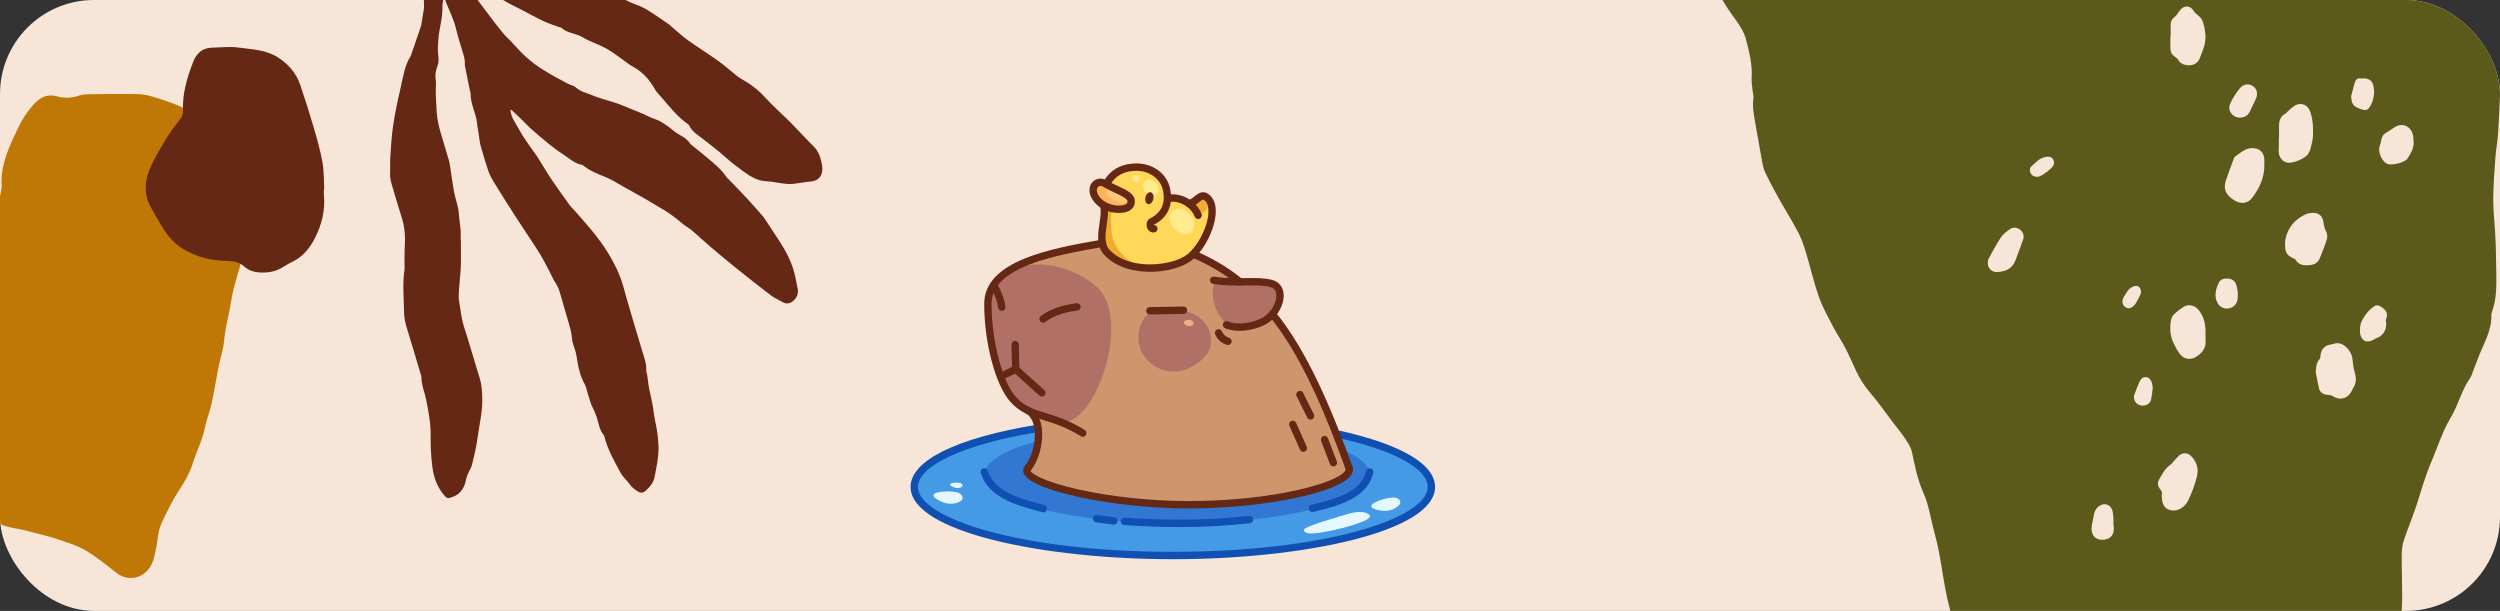 <svg width="532" height="130" viewBox="0 0 532 130" fill="none" xmlns="http://www.w3.org/2000/svg">
<rect x="0" y="0" width="532" height="130" fill="#333333" stroke="none"/>
<g clip-path="url(#clip0_200_16829)">
<rect width="532" height="130" rx="20" fill="#F7E5D7"/>
<path d="M285.049 92.445C288.038 93.115 290.755 93.867 293.149 94.69C295.542 95.513 297.613 96.405 299.309 97.353C301.006 98.301 302.329 99.306 303.228 100.353C304.127 101.4 304.601 102.491 304.601 103.61C304.601 105.627 303.062 107.548 300.277 109.295C297.493 111.042 293.464 112.616 288.485 113.937C283.506 115.259 277.578 116.328 270.994 117.067C264.411 117.806 257.173 118.215 249.576 118.215C241.979 118.215 234.741 117.806 228.158 117.067C221.575 116.328 215.646 115.259 210.667 113.937C205.688 112.616 201.659 111.042 198.875 109.295C196.091 107.548 194.551 105.627 194.551 103.61C194.551 102.298 195.203 101.027 196.425 99.817C197.648 98.607 199.441 97.459 201.723 96.395C204.005 95.331 206.777 94.35 209.957 93.475C213.137 92.6 216.725 91.829 220.64 91.186L236.742 91.5L252.844 91.815L268.946 92.13L285.049 92.445Z" fill="#449AE5"/>
<path d="M276.908 93.099C279.135 93.574 281.158 94.108 282.941 94.691C284.723 95.274 286.265 95.906 287.529 96.578C288.793 97.25 289.778 97.962 290.448 98.705C291.117 99.447 291.471 100.22 291.471 101.013C291.471 102.443 290.324 103.804 288.25 105.043C286.176 106.282 283.176 107.397 279.468 108.334C275.76 109.27 271.344 110.029 266.442 110.552C261.539 111.076 256.148 111.366 250.49 111.366C244.832 111.366 239.442 111.076 234.539 110.552C229.636 110.029 225.221 109.271 221.513 108.334C217.805 107.397 214.804 106.282 212.73 105.043C210.657 103.805 209.51 102.443 209.51 101.013C209.51 100.083 209.995 99.182 210.906 98.325C211.816 97.467 213.151 96.654 214.851 95.899C216.551 95.145 218.616 94.45 220.983 93.829C223.352 93.209 226.024 92.663 228.939 92.207L240.931 92.43L252.923 92.653L264.916 92.876L276.908 93.099Z" fill="#3277D1"/>
<path d="M277.484 112.745C277.451 112.944 277.528 113.098 277.683 113.215C277.838 113.333 278.07 113.413 278.348 113.463C278.625 113.512 278.947 113.532 279.281 113.527C279.615 113.523 279.961 113.495 280.286 113.451C281.4 113.298 282.709 113.055 284.034 112.759C285.358 112.463 286.697 112.115 287.87 111.749C289.043 111.384 290.05 111.003 290.71 110.642C291.37 110.281 291.684 109.941 291.47 109.658C291.308 109.444 291.069 109.279 290.771 109.162C290.472 109.044 290.114 108.975 289.713 108.951C289.311 108.928 288.867 108.95 288.396 109.017C287.926 109.085 287.429 109.196 286.922 109.352C286.292 109.544 285.395 109.805 284.402 110.1C283.409 110.394 282.321 110.723 281.306 111.051C280.292 111.379 279.353 111.707 278.659 112.001C277.965 112.294 277.517 112.554 277.484 112.745Z" fill="#E5F8FF"/>
<path d="M295.05 108.7C295.314 108.677 295.575 108.632 295.827 108.566C296.08 108.5 296.323 108.413 296.554 108.308C296.785 108.202 297.002 108.079 297.201 107.939C297.401 107.799 297.582 107.642 297.74 107.472C297.895 107.305 297.971 107.129 297.985 106.956C297.999 106.784 297.951 106.616 297.858 106.466C297.765 106.316 297.627 106.185 297.461 106.086C297.295 105.987 297.1 105.92 296.894 105.9C296.509 105.863 296.057 105.891 295.587 105.965C295.117 106.039 294.628 106.157 294.165 106.299C293.703 106.441 293.267 106.605 292.905 106.771C292.543 106.938 292.254 107.105 292.084 107.252C291.784 107.512 291.753 107.739 291.892 107.931C292.031 108.122 292.34 108.279 292.72 108.401C293.1 108.522 293.55 108.609 293.972 108.659C294.393 108.708 294.786 108.722 295.05 108.7Z" fill="#E5F8FF"/>
<path d="M201.52 107.127C201.782 107.173 202.045 107.196 202.306 107.196C202.567 107.197 202.825 107.175 203.074 107.132C203.324 107.089 203.565 107.025 203.794 106.941C204.022 106.856 204.237 106.751 204.433 106.627C204.625 106.505 204.743 106.354 204.8 106.191C204.858 106.028 204.854 105.853 204.802 105.684C204.75 105.516 204.65 105.353 204.514 105.215C204.378 105.077 204.207 104.963 204.013 104.891C203.65 104.756 203.206 104.669 202.733 104.62C202.259 104.571 201.756 104.56 201.273 104.579C200.79 104.598 200.327 104.646 199.935 104.714C199.543 104.782 199.221 104.87 199.02 104.969C198.663 105.144 198.576 105.355 198.662 105.576C198.748 105.797 199.007 106.028 199.343 106.242C199.68 106.457 200.094 106.655 200.489 106.811C200.883 106.967 201.259 107.081 201.52 107.127Z" fill="#E5F8FF"/>
<path d="M203.406 103.835C203.519 103.854 203.632 103.863 203.745 103.863C203.857 103.862 203.969 103.852 204.076 103.832C204.184 103.812 204.289 103.782 204.388 103.744C204.486 103.706 204.579 103.659 204.664 103.603C204.747 103.548 204.799 103.481 204.824 103.408C204.849 103.335 204.848 103.258 204.827 103.183C204.805 103.109 204.762 103.037 204.704 102.976C204.646 102.915 204.572 102.865 204.489 102.834C204.333 102.775 204.141 102.738 203.938 102.718C203.734 102.698 203.517 102.695 203.308 102.705C203.1 102.715 202.9 102.738 202.731 102.769C202.561 102.801 202.422 102.841 202.335 102.886C202.181 102.964 202.142 103.058 202.179 103.156C202.215 103.254 202.326 103.355 202.47 103.449C202.615 103.543 202.792 103.63 202.962 103.698C203.132 103.766 203.294 103.816 203.406 103.835Z" fill="#E5F8FF"/>
<path d="M287.052 99.482C287.4 100.341 286.62 101.265 284.959 102.17C283.298 103.074 280.757 103.958 277.583 104.734C274.41 105.51 270.604 106.18 266.414 106.655C262.224 107.13 257.65 107.411 252.94 107.411C248.23 107.411 243.561 107.098 239.252 106.58C234.943 106.061 230.994 105.335 227.723 104.51C224.453 103.684 221.862 102.758 220.269 101.838C218.676 100.918 218.082 100.003 218.805 99.2C219.394 98.392 219.878 97.474 220.233 96.499C220.589 95.525 220.817 94.494 220.894 93.46C220.972 92.426 220.899 91.389 220.654 90.402C220.409 89.416 219.991 88.48 219.379 87.648C217.904 87.464 216.517 86.331 215.29 84.611C214.063 82.89 212.995 80.582 212.155 78.048C211.315 75.513 210.703 72.752 210.389 70.126C210.074 67.5 210.057 65.009 210.406 63.013C210.453 62.743 210.528 62.41 210.628 62.053C210.727 61.695 210.852 61.313 210.999 60.946C211.145 60.578 211.314 60.224 211.502 59.924C211.69 59.624 211.898 59.377 212.122 59.221C213.983 57.931 215.827 56.888 217.722 56.017C219.617 55.145 221.562 54.444 223.626 53.839C225.689 53.233 227.87 52.722 230.237 52.23C232.604 51.738 235.155 51.265 237.959 50.734C241.044 51.032 243.917 51.459 246.644 52.084C249.371 52.709 251.953 53.533 254.455 54.627C256.957 55.721 259.379 57.085 261.788 58.79C264.197 60.495 266.592 62.541 269.039 65C271.23 67.201 273.158 69.734 274.891 72.476C276.624 75.219 278.162 78.17 279.573 81.207C280.983 84.245 282.267 87.368 283.49 90.455C284.714 93.541 285.879 96.592 287.052 99.482Z" fill="#CD966D"/>
<path d="M262.309 69.498C261.498 69.245 260.76 68.701 260.136 67.981C259.512 67.262 259.001 66.368 258.646 65.415C258.29 64.461 258.09 63.449 258.084 62.493C258.078 61.537 258.268 60.638 258.694 59.912C259.555 59.896 260.728 59.868 262.022 59.857C263.315 59.846 264.728 59.852 266.07 59.904C267.411 59.957 268.681 60.056 269.687 60.232C270.694 60.408 271.436 60.66 271.724 61.017C271.929 61.273 272.07 61.636 272.139 62.067C272.207 62.498 272.205 62.997 272.122 63.523C272.04 64.049 271.878 64.603 271.629 65.144C271.38 65.684 271.044 66.212 270.614 66.687C270.183 67.162 269.622 67.629 268.979 68.049C268.335 68.469 267.61 68.841 266.853 69.128C266.095 69.415 265.305 69.615 264.531 69.69C263.757 69.764 263 69.713 262.309 69.498Z" fill="#B07066"/>
<path d="M244.659 66.486C244.097 66.923 243.628 67.467 243.257 68.08C242.886 68.692 242.614 69.373 242.446 70.083C242.277 70.793 242.213 71.533 242.258 72.265C242.304 72.997 242.459 73.72 242.729 74.396C243 75.072 243.373 75.693 243.824 76.246C244.275 76.8 244.804 77.285 245.387 77.691C245.97 78.096 246.606 78.421 247.272 78.654C247.937 78.887 248.632 79.028 249.331 79.063C250.031 79.099 250.729 79.035 251.41 78.886C252.092 78.737 252.757 78.5 253.391 78.189C254.025 77.878 254.628 77.493 255.184 77.044C255.74 76.595 256.25 76.084 256.699 75.521C257.041 75.092 257.292 74.603 257.457 74.082C257.623 73.561 257.703 73.007 257.703 72.449C257.704 71.891 257.624 71.329 257.47 70.79C257.316 70.251 257.088 69.735 256.791 69.271C256.494 68.807 256.141 68.391 255.745 68.025C255.349 67.658 254.91 67.34 254.442 67.072C253.974 66.803 253.477 66.583 252.965 66.412C252.453 66.241 251.925 66.12 251.396 66.047C250.867 65.974 250.335 65.946 249.797 65.949C249.259 65.952 248.715 65.987 248.159 66.041C247.604 66.094 247.038 66.167 246.456 66.246C245.874 66.323 245.276 66.407 244.659 66.486Z" fill="#B07066"/>
<path d="M251.904 68.665C251.925 68.741 251.962 68.815 252.011 68.884C252.06 68.954 252.122 69.019 252.192 69.078C252.263 69.137 252.343 69.19 252.428 69.234C252.514 69.278 252.606 69.314 252.701 69.34C252.917 69.398 253.119 69.41 253.296 69.387C253.472 69.365 253.624 69.308 253.741 69.229C253.858 69.151 253.941 69.05 253.978 68.941C254.016 68.832 254.009 68.713 253.947 68.598C253.917 68.542 253.878 68.488 253.833 68.436C253.787 68.385 253.736 68.337 253.678 68.293C253.621 68.25 253.558 68.211 253.491 68.179C253.424 68.147 253.354 68.122 253.281 68.105C253.088 68.061 252.9 68.054 252.729 68.075C252.557 68.095 252.4 68.142 252.271 68.204C252.141 68.266 252.039 68.343 251.974 68.424C251.909 68.505 251.882 68.589 251.904 68.665Z" fill="#EDAE84"/>
<path d="M225.735 89.815C227.461 90.042 229.227 88.941 230.815 87.034C232.403 85.128 233.814 82.416 234.83 79.422C235.846 76.427 236.467 73.15 236.477 70.114C236.487 67.077 235.885 64.28 234.455 62.245C233.86 61.399 232.776 60.414 231.356 59.49C229.936 58.567 228.179 57.706 226.238 57.106C224.297 56.506 222.172 56.167 220.015 56.291C217.857 56.414 215.669 56.999 213.6 58.246C212.13 59.132 211.223 60.642 210.739 62.526C210.255 64.41 210.195 66.668 210.422 69.049C210.649 71.431 211.163 73.937 211.825 76.316C212.488 78.695 213.299 80.948 214.122 82.824C214.471 83.621 215.041 84.413 215.782 85.164C216.522 85.915 217.434 86.624 218.467 87.255C219.501 87.886 220.656 88.439 221.883 88.879C223.111 89.317 224.411 89.641 225.735 89.815Z" fill="#B07066"/>
<path d="M249.576 119C242.718 119 235.801 118.64 229.284 117.95C222.766 117.26 216.647 116.239 211.386 114.918C206.125 113.596 201.721 111.973 198.632 110.079C195.543 108.184 193.77 106.018 193.77 103.61C193.77 102.211 194.379 100.862 195.558 99.581C196.737 98.299 198.487 97.086 200.768 95.96C203.049 94.835 205.861 93.797 209.165 92.865C212.469 91.934 216.265 91.109 220.514 90.411C220.62 90.393 220.725 90.398 220.824 90.422C220.923 90.446 221.015 90.489 221.096 90.548C221.178 90.606 221.248 90.68 221.302 90.767C221.356 90.853 221.394 90.951 221.412 91.059C221.429 91.165 221.424 91.271 221.4 91.37C221.376 91.469 221.333 91.562 221.275 91.644C221.217 91.725 221.143 91.796 221.057 91.85C220.971 91.904 220.873 91.943 220.766 91.96C216.904 92.596 213.383 93.358 210.274 94.215C207.166 95.071 204.469 96.023 202.256 97.037C200.042 98.051 198.312 99.127 197.134 100.233C195.957 101.34 195.333 102.476 195.333 103.61C195.333 105.279 196.695 106.977 199.246 108.585C201.796 110.193 205.535 111.712 210.287 113.023C215.04 114.333 220.806 115.435 227.413 116.209C234.019 116.983 241.465 117.43 249.577 117.43C257.689 117.43 265.135 116.983 271.741 116.209C278.347 115.435 284.114 114.333 288.866 113.023C293.619 111.712 297.358 110.193 299.908 108.585C302.458 106.977 303.82 105.279 303.82 103.61C303.82 102.647 303.378 101.681 302.529 100.733C301.679 99.785 300.424 98.855 298.797 97.962C297.171 97.069 295.174 96.214 292.842 95.415C290.51 94.617 287.844 93.876 284.879 93.211C284.773 93.188 284.678 93.144 284.595 93.085C284.513 93.025 284.443 92.951 284.389 92.866C284.335 92.781 284.298 92.686 284.28 92.586C284.261 92.486 284.262 92.38 284.286 92.274C284.309 92.168 284.353 92.072 284.412 91.989C284.471 91.906 284.545 91.836 284.63 91.782C284.714 91.729 284.809 91.691 284.909 91.672C285.008 91.654 285.113 91.655 285.219 91.678C288.47 92.406 291.355 93.218 293.855 94.099C296.355 94.981 298.469 95.933 300.177 96.944C301.885 97.954 303.186 99.023 304.061 100.138C304.936 101.253 305.383 102.415 305.383 103.61C305.383 106.018 303.61 108.184 300.521 110.079C297.433 111.973 293.028 113.596 287.767 114.917C282.506 116.239 276.387 117.26 269.869 117.95C263.352 118.64 256.435 119 249.576 119Z" fill="#0F50B2"/>
<path d="M222.014 109.036C221.996 109.036 221.978 109.036 221.96 109.035C221.943 109.033 221.924 109.031 221.907 109.029C221.889 109.026 221.871 109.023 221.853 109.019C221.835 109.016 221.817 109.011 221.799 109.006C221.696 108.976 221.593 108.947 221.489 108.918C221.385 108.889 221.28 108.859 221.175 108.83C221.07 108.801 220.963 108.771 220.857 108.741C220.75 108.712 220.643 108.682 220.534 108.652C219.407 108.341 218.21 108.01 217.023 107.608C215.836 107.207 214.658 106.734 213.568 106.138C212.477 105.543 211.474 104.824 210.637 103.93C209.8 103.037 209.128 101.968 208.7 100.673C208.666 100.57 208.655 100.465 208.663 100.363C208.671 100.261 208.699 100.163 208.743 100.073C208.788 99.983 208.85 99.902 208.927 99.835C209.003 99.767 209.093 99.714 209.196 99.68C209.298 99.646 209.403 99.634 209.504 99.642C209.605 99.65 209.703 99.678 209.793 99.723C209.882 99.769 209.963 99.831 210.03 99.907C210.097 99.984 210.15 100.075 210.184 100.178C210.546 101.274 211.127 102.182 211.863 102.946C212.599 103.71 213.49 104.329 214.472 104.85C215.454 105.37 216.528 105.791 217.628 106.158C218.729 106.524 219.857 106.836 220.949 107.138C221.058 107.168 221.167 107.198 221.275 107.228C221.383 107.258 221.49 107.288 221.597 107.317C221.704 107.347 221.81 107.377 221.915 107.407C222.02 107.436 222.124 107.466 222.228 107.496C222.331 107.525 222.424 107.575 222.503 107.639C222.582 107.703 222.648 107.781 222.696 107.869C222.745 107.957 222.777 108.054 222.789 108.155C222.801 108.256 222.794 108.362 222.765 108.466C222.74 108.552 222.702 108.631 222.654 108.7C222.605 108.77 222.546 108.83 222.48 108.88C222.413 108.93 222.339 108.969 222.261 108.996C222.182 109.022 222.099 109.036 222.014 109.036Z" fill="#0F50B2"/>
<path d="M251.024 112.157C250.081 112.157 249.13 112.148 248.169 112.13C247.207 112.113 246.237 112.086 245.255 112.051C244.274 112.015 243.282 111.971 242.28 111.918C241.278 111.865 240.264 111.803 239.24 111.733C239.132 111.725 239.031 111.696 238.94 111.65C238.85 111.604 238.77 111.541 238.704 111.465C238.638 111.39 238.587 111.301 238.554 111.205C238.521 111.108 238.506 111.004 238.514 110.896C238.521 110.787 238.55 110.686 238.596 110.595C238.642 110.504 238.705 110.424 238.78 110.358C238.855 110.292 238.944 110.241 239.039 110.208C239.135 110.174 239.239 110.159 239.347 110.166C241.771 110.333 244.131 110.45 246.433 110.518C248.736 110.585 250.981 110.603 253.176 110.57C255.372 110.538 257.518 110.455 259.622 110.323C261.727 110.19 263.789 110.008 265.817 109.775C265.925 109.762 266.029 109.772 266.127 109.8C266.224 109.829 266.314 109.877 266.392 109.939C266.471 110.002 266.537 110.079 266.587 110.169C266.637 110.258 266.671 110.358 266.683 110.466C266.695 110.574 266.685 110.679 266.656 110.776C266.628 110.874 266.58 110.965 266.518 111.043C266.456 111.122 266.379 111.189 266.29 111.239C266.202 111.289 266.102 111.322 265.995 111.335C264.801 111.471 263.596 111.591 262.378 111.694C261.16 111.797 259.929 111.882 258.684 111.951C257.438 112.019 256.178 112.07 254.902 112.105C253.626 112.14 252.334 112.157 251.024 112.157Z" fill="#0F50B2"/>
<path d="M279.279 108.962C279.191 108.962 279.105 108.947 279.025 108.919C278.944 108.891 278.868 108.85 278.801 108.797C278.733 108.745 278.674 108.681 278.627 108.608C278.579 108.535 278.542 108.453 278.521 108.363C278.495 108.258 278.492 108.152 278.508 108.052C278.524 107.951 278.56 107.855 278.612 107.769C278.663 107.683 278.732 107.607 278.813 107.546C278.894 107.485 278.989 107.44 279.094 107.414L279.196 107.389L279.298 107.364L279.4 107.338L279.502 107.314C280.578 107.05 281.753 106.763 282.927 106.408C284.101 106.054 285.272 105.632 286.341 105.101C287.41 104.569 288.376 103.928 289.137 103.135C289.899 102.342 290.456 101.396 290.707 100.256C290.731 100.15 290.774 100.054 290.833 99.97C290.892 99.887 290.966 99.817 291.05 99.763C291.135 99.709 291.229 99.671 291.329 99.653C291.429 99.634 291.534 99.635 291.64 99.659C291.745 99.683 291.841 99.726 291.924 99.785C292.006 99.844 292.076 99.919 292.13 100.004C292.184 100.089 292.221 100.183 292.24 100.284C292.258 100.384 292.257 100.49 292.234 100.596C291.93 101.975 291.283 103.112 290.414 104.059C289.544 105.005 288.453 105.761 287.261 106.379C286.07 106.997 284.777 107.476 283.505 107.869C282.234 108.262 280.982 108.568 279.873 108.84L279.771 108.865L279.67 108.89L279.568 108.915L279.466 108.939C279.451 108.943 279.435 108.947 279.419 108.949C279.404 108.952 279.388 108.955 279.373 108.957C279.357 108.959 279.342 108.96 279.326 108.961C279.31 108.962 279.295 108.962 279.279 108.962Z" fill="#0F50B2"/>
<path d="M237.018 111.652C237.009 111.652 237.001 111.652 236.992 111.652C236.983 111.652 236.974 111.651 236.965 111.651C236.956 111.65 236.947 111.65 236.937 111.649C236.928 111.648 236.919 111.647 236.91 111.646L235.985 111.516L235.061 111.387L234.136 111.258L233.211 111.129C233.104 111.114 233.005 111.078 232.918 111.026C232.831 110.973 232.756 110.905 232.695 110.825C232.635 110.745 232.59 110.653 232.564 110.554C232.537 110.456 232.53 110.351 232.545 110.243C232.56 110.136 232.595 110.037 232.647 109.949C232.699 109.862 232.767 109.786 232.846 109.726C232.926 109.665 233.017 109.62 233.115 109.593C233.213 109.567 233.318 109.559 233.426 109.574L234.351 109.703L235.275 109.832L236.2 109.961L237.125 110.09C237.232 110.105 237.331 110.141 237.418 110.193C237.505 110.246 237.581 110.314 237.641 110.394C237.701 110.474 237.746 110.566 237.773 110.665C237.799 110.763 237.806 110.869 237.792 110.976C237.778 111.074 237.747 111.166 237.702 111.248C237.657 111.33 237.598 111.402 237.529 111.462C237.459 111.522 237.38 111.57 237.294 111.603C237.207 111.635 237.114 111.652 237.018 111.652Z" fill="#0F50B2"/>
<path d="M234.941 52.83C234.616 52.115 234.469 51.414 234.431 50.717C234.394 50.02 234.467 49.326 234.581 48.623C234.696 47.92 234.852 47.209 234.982 46.476C235.112 45.743 235.215 44.99 235.224 44.203C234.86 44.16 234.514 44.035 234.202 43.849C233.89 43.662 233.613 43.414 233.386 43.126C233.16 42.838 232.984 42.509 232.876 42.161C232.768 41.813 232.728 41.446 232.771 41.08C232.815 40.715 232.913 40.341 233.067 39.995C233.22 39.649 233.428 39.331 233.689 39.078C233.95 38.825 234.264 38.636 234.631 38.548C234.998 38.461 235.416 38.474 235.886 38.624C236.27 38.019 236.755 37.486 237.31 37.039C237.864 36.591 238.488 36.227 239.151 35.961C239.814 35.695 240.515 35.527 241.224 35.467C241.933 35.408 242.65 35.459 243.343 35.631C244.037 35.803 244.694 36.095 245.294 36.479C245.894 36.864 246.436 37.342 246.898 37.888C247.361 38.434 247.744 39.047 248.027 39.703C248.309 40.359 248.49 41.058 248.549 41.773C249.111 41.743 249.606 41.774 250.059 41.857C250.512 41.94 250.923 42.073 251.317 42.247C251.71 42.42 252.086 42.634 252.469 42.876C252.853 43.118 253.243 43.389 253.664 43.677C253.719 43.435 253.821 43.208 253.961 43.006C254.101 42.803 254.277 42.625 254.477 42.48C254.677 42.335 254.901 42.224 255.136 42.154C255.371 42.086 255.618 42.059 255.864 42.084C256.11 42.109 256.347 42.185 256.564 42.3C256.781 42.415 256.977 42.569 257.144 42.752C257.311 42.934 257.448 43.144 257.544 43.37C257.64 43.597 257.696 43.84 257.7 44.089C257.724 45.401 257.525 46.706 257.136 47.954C256.747 49.202 256.169 50.393 255.435 51.477C254.701 52.562 253.811 53.54 252.799 54.361C251.786 55.183 250.651 55.849 249.427 56.309C248.203 56.77 246.803 57.04 245.362 57.123C243.921 57.205 242.439 57.099 241.052 56.807C239.664 56.515 238.371 56.036 237.307 55.373C236.244 54.71 235.41 53.862 234.941 52.83Z" fill="#FFD859"/>
<path d="M236.661 44.486C236.566 45.126 236.498 45.783 236.463 46.436C236.428 47.089 236.426 47.739 236.461 48.366C236.496 48.992 236.569 49.596 236.684 50.156C236.799 50.716 236.956 51.232 237.161 51.686C237.415 52.247 237.73 52.777 238.096 53.27C238.462 53.764 238.88 54.22 239.337 54.633C239.794 55.046 240.291 55.416 240.818 55.736C241.345 56.056 241.901 56.327 242.476 56.542C241.738 56.543 240.99 56.477 240.261 56.337C239.531 56.197 238.82 55.983 238.157 55.688C237.493 55.393 236.876 55.017 236.336 54.553C235.795 54.088 235.331 53.536 234.971 52.89C234.611 52.243 234.412 51.555 234.326 50.836C234.241 50.116 234.269 49.366 234.365 48.594C234.461 47.822 234.624 47.028 234.808 46.223C234.992 45.417 235.197 44.6 235.376 43.781C235.509 43.815 235.642 43.849 235.77 43.888C235.898 43.926 236.021 43.97 236.135 44.022C236.248 44.075 236.352 44.137 236.441 44.212C236.53 44.288 236.605 44.378 236.661 44.486Z" fill="#F0AC2E"/>
<path d="M255.199 45.358C255.415 45.38 255.631 45.352 255.835 45.283C256.038 45.215 256.229 45.107 256.396 44.969C256.563 44.83 256.706 44.662 256.811 44.475C256.917 44.287 256.986 44.08 257.005 43.863C257.025 43.646 256.995 43.429 256.925 43.225C256.855 43.022 256.746 42.83 256.606 42.664C256.467 42.498 256.299 42.356 256.111 42.252C255.923 42.148 255.716 42.081 255.5 42.063C255.284 42.045 255.068 42.078 254.866 42.15C254.664 42.222 254.475 42.334 254.31 42.475C254.146 42.617 254.007 42.787 253.905 42.977C253.803 43.167 253.738 43.376 253.723 43.593C253.806 43.772 253.885 43.967 253.97 44.159C254.056 44.351 254.148 44.541 254.258 44.711C254.367 44.882 254.493 45.032 254.647 45.146C254.8 45.259 254.981 45.336 255.199 45.358Z" fill="#F0AC2E"/>
<path d="M248.908 46.836C248.966 47.188 249.101 47.539 249.291 47.871C249.481 48.203 249.726 48.516 250.007 48.789C250.288 49.062 250.604 49.295 250.934 49.47C251.265 49.644 251.61 49.759 251.95 49.795C252.29 49.832 252.609 49.787 252.893 49.678C253.177 49.569 253.426 49.396 253.625 49.174C253.824 48.952 253.973 48.682 254.059 48.379C254.145 48.077 254.166 47.742 254.109 47.39C254.052 47.039 253.919 46.687 253.731 46.354C253.542 46.022 253.298 45.708 253.019 45.434C252.739 45.16 252.424 44.925 252.094 44.749C251.764 44.573 251.419 44.456 251.079 44.418C250.738 44.38 250.418 44.422 250.132 44.529C249.846 44.637 249.594 44.809 249.393 45.031C249.191 45.254 249.04 45.526 248.954 45.831C248.868 46.137 248.847 46.477 248.908 46.836Z" fill="#FFEC8F"/>
<path d="M243.256 39.694C243.268 39.919 243.328 40.147 243.426 40.365C243.523 40.583 243.658 40.79 243.818 40.973C243.978 41.156 244.163 41.316 244.363 41.438C244.562 41.56 244.775 41.645 244.991 41.68C245.206 41.715 245.414 41.698 245.605 41.638C245.795 41.579 245.968 41.477 246.112 41.343C246.256 41.209 246.372 41.042 246.449 40.853C246.527 40.663 246.565 40.451 246.555 40.226C246.544 40.001 246.485 39.772 246.389 39.554C246.293 39.337 246.159 39.129 246 38.945C245.84 38.761 245.656 38.601 245.457 38.477C245.258 38.354 245.045 38.267 244.829 38.231C244.614 38.195 244.405 38.211 244.213 38.27C244.021 38.328 243.847 38.429 243.702 38.563C243.556 38.697 243.439 38.865 243.361 39.056C243.282 39.248 243.244 39.463 243.256 39.694Z" fill="#FFEC8F"/>
<path d="M242.475 38.188C242.467 38.09 242.438 37.989 242.393 37.893C242.348 37.797 242.288 37.705 242.217 37.622C242.145 37.54 242.063 37.468 241.976 37.412C241.889 37.356 241.796 37.316 241.703 37.298C241.61 37.28 241.52 37.285 241.439 37.308C241.358 37.332 241.285 37.374 241.225 37.431C241.165 37.487 241.117 37.558 241.086 37.64C241.055 37.722 241.041 37.814 241.049 37.912C241.056 38.011 241.085 38.111 241.129 38.208C241.174 38.304 241.234 38.397 241.305 38.479C241.376 38.562 241.457 38.634 241.544 38.691C241.631 38.747 241.724 38.788 241.817 38.806C241.91 38.825 242 38.821 242.082 38.798C242.163 38.775 242.237 38.733 242.298 38.676C242.359 38.619 242.407 38.548 242.438 38.465C242.469 38.383 242.483 38.289 242.475 38.188Z" fill="#FFEC8F"/>
<path d="M233.234 38.998C233.039 39.242 232.911 39.521 232.841 39.816C232.77 40.111 232.759 40.422 232.797 40.733C232.836 41.043 232.925 41.352 233.056 41.642C233.187 41.932 233.361 42.203 233.568 42.436C233.776 42.67 234.009 42.874 234.26 43.053C234.511 43.233 234.781 43.388 235.062 43.523C235.343 43.66 235.636 43.776 235.934 43.879C236.232 43.982 236.535 44.071 236.836 44.151C236.99 44.191 237.145 44.231 237.302 44.266C237.458 44.301 237.615 44.331 237.773 44.355C237.93 44.378 238.089 44.394 238.247 44.4C238.406 44.406 238.564 44.402 238.723 44.386C238.881 44.369 239.04 44.338 239.194 44.292C239.349 44.246 239.498 44.185 239.639 44.109C239.779 44.034 239.91 43.943 240.027 43.837C240.144 43.731 240.247 43.61 240.331 43.474C240.414 43.338 240.474 43.186 240.508 43.028C240.541 42.87 240.55 42.707 240.532 42.548C240.514 42.39 240.471 42.235 240.4 42.097C240.329 41.958 240.231 41.834 240.105 41.735C239.604 41.342 239.078 40.982 238.532 40.66C237.986 40.339 237.421 40.056 236.841 39.819C236.262 39.582 235.668 39.391 235.065 39.252C234.461 39.113 233.85 39.026 233.234 38.998Z" fill="#FFB45A"/>
<path d="M235.468 41.193C235.437 40.929 235.487 40.729 235.598 40.586C235.71 40.443 235.882 40.357 236.098 40.323C236.313 40.289 236.569 40.306 236.849 40.368C237.129 40.431 237.431 40.54 237.736 40.689C237.901 40.77 238.066 40.85 238.232 40.931C238.397 41.011 238.562 41.092 238.727 41.173C238.893 41.253 239.058 41.334 239.223 41.414C239.389 41.495 239.554 41.575 239.719 41.656C239.851 41.721 239.964 41.823 240.052 41.943C240.139 42.063 240.201 42.2 240.231 42.335C240.261 42.47 240.259 42.602 240.219 42.71C240.179 42.819 240.101 42.905 239.978 42.947C239.517 43.105 239.01 43.122 238.508 43.047C238.006 42.972 237.508 42.804 237.065 42.592C236.623 42.381 236.235 42.126 235.952 41.876C235.669 41.626 235.491 41.382 235.468 41.193Z" fill="#FFC87A"/>
<path d="M245.434 49.469C245.282 49.469 245.136 49.445 244.998 49.398C244.861 49.351 244.732 49.282 244.615 49.193C244.499 49.104 244.395 48.995 244.306 48.868C244.218 48.74 244.146 48.595 244.092 48.434C244.036 48.264 244.003 48.08 243.997 47.893C243.99 47.706 244.01 47.516 244.06 47.337C244.109 47.158 244.188 46.989 244.299 46.842C244.41 46.696 244.554 46.572 244.734 46.483C245.349 46.177 245.867 45.818 246.287 45.406C246.708 44.994 247.031 44.529 247.256 44.013C247.481 43.496 247.608 42.929 247.637 42.31C247.665 41.691 247.596 41.022 247.428 40.302C247.313 39.811 247.098 39.319 246.793 38.856C246.487 38.394 246.091 37.961 245.614 37.59C245.136 37.218 244.578 36.908 243.948 36.691C243.318 36.474 242.617 36.35 241.854 36.35C241.187 36.35 240.566 36.417 239.994 36.55C239.421 36.683 238.896 36.883 238.42 37.148C237.943 37.413 237.515 37.744 237.137 38.141C236.758 38.538 236.429 39 236.15 39.526C236.099 39.622 236.031 39.703 235.953 39.767C235.874 39.832 235.784 39.88 235.688 39.909C235.592 39.938 235.491 39.949 235.39 39.94C235.289 39.931 235.188 39.902 235.092 39.851C234.997 39.8 234.917 39.732 234.853 39.653C234.789 39.574 234.741 39.483 234.712 39.387C234.683 39.291 234.672 39.189 234.681 39.088C234.69 38.986 234.719 38.885 234.769 38.789C235.117 38.133 235.53 37.555 236.006 37.056C236.482 36.557 237.02 36.139 237.616 35.801C238.212 35.464 238.865 35.209 239.573 35.038C240.281 34.867 241.042 34.78 241.854 34.78C242.72 34.78 243.553 34.913 244.325 35.16C245.097 35.406 245.809 35.767 246.435 36.222C247.061 36.678 247.601 37.228 248.028 37.855C248.456 38.481 248.772 39.184 248.949 39.944C249.155 40.827 249.235 41.663 249.191 42.445C249.147 43.227 248.98 43.956 248.693 44.623C248.405 45.29 247.998 45.895 247.475 46.431C246.952 46.967 246.312 47.434 245.559 47.824C245.559 47.829 245.559 47.835 245.559 47.84C245.559 47.845 245.559 47.851 245.56 47.856C245.56 47.862 245.561 47.867 245.561 47.873C245.562 47.878 245.563 47.884 245.564 47.889C245.656 47.89 245.745 47.908 245.829 47.939C245.912 47.971 245.99 48.016 246.058 48.073C246.126 48.13 246.185 48.199 246.231 48.277C246.277 48.355 246.309 48.442 246.326 48.536C246.345 48.642 246.342 48.748 246.32 48.847C246.298 48.946 246.257 49.038 246.201 49.121C246.145 49.203 246.073 49.274 245.989 49.33C245.905 49.386 245.808 49.426 245.703 49.445C245.68 49.449 245.657 49.453 245.634 49.456C245.612 49.459 245.589 49.462 245.567 49.464C245.544 49.466 245.522 49.468 245.5 49.469C245.478 49.47 245.456 49.469 245.434 49.469Z" fill="#652815"/>
<path d="M238.122 45.315C237.959 45.315 237.797 45.309 237.637 45.298C237.477 45.288 237.318 45.272 237.164 45.253C237.009 45.233 236.858 45.209 236.712 45.182C236.566 45.155 236.425 45.124 236.291 45.091C235.606 44.922 234.994 44.665 234.457 44.35C233.921 44.034 233.462 43.66 233.085 43.257C232.708 42.854 232.413 42.422 232.205 41.989C231.998 41.557 231.877 41.125 231.85 40.721C231.832 40.465 231.844 40.218 231.884 39.986C231.924 39.753 231.992 39.534 232.086 39.332C232.18 39.131 232.3 38.946 232.445 38.782C232.59 38.618 232.759 38.475 232.952 38.356C233.146 38.236 233.355 38.147 233.572 38.089C233.79 38.031 234.016 38.005 234.245 38.009C234.474 38.013 234.705 38.048 234.933 38.114C235.16 38.18 235.384 38.276 235.599 38.404C235.81 38.53 236.022 38.65 236.234 38.764C236.446 38.879 236.657 38.988 236.865 39.093C237.074 39.197 237.28 39.297 237.482 39.394C237.683 39.49 237.88 39.583 238.071 39.673C238.544 39.895 239 40.11 239.418 40.333C239.836 40.557 240.214 40.789 240.531 41.046C240.847 41.303 241.101 41.585 241.27 41.908C241.439 42.231 241.523 42.595 241.498 43.017C241.489 43.183 241.463 43.344 241.42 43.496C241.377 43.65 241.318 43.795 241.244 43.932C241.169 44.07 241.079 44.199 240.974 44.319C240.868 44.439 240.747 44.549 240.612 44.65C240.447 44.771 240.266 44.874 240.073 44.959C239.88 45.044 239.675 45.112 239.461 45.165C239.248 45.218 239.027 45.255 238.802 45.279C238.577 45.304 238.349 45.315 238.122 45.315ZM234.199 39.578C234.16 39.578 234.122 39.581 234.084 39.585C234.047 39.59 234.01 39.597 233.974 39.607C233.938 39.616 233.903 39.628 233.869 39.642C233.836 39.657 233.803 39.673 233.772 39.693C233.706 39.733 233.649 39.784 233.6 39.845C233.552 39.905 233.512 39.975 233.481 40.053C233.451 40.13 233.429 40.217 233.417 40.311C233.405 40.405 233.403 40.506 233.41 40.614C233.425 40.834 233.503 41.096 233.646 41.373C233.788 41.65 233.995 41.942 234.265 42.224C234.536 42.505 234.871 42.775 235.271 43.008C235.671 43.24 236.136 43.435 236.666 43.566C236.967 43.641 237.272 43.692 237.569 43.721C237.866 43.749 238.154 43.755 238.422 43.739C238.69 43.723 238.938 43.685 239.152 43.626C239.366 43.567 239.547 43.486 239.683 43.386C239.725 43.355 239.761 43.323 239.792 43.289C239.823 43.256 239.848 43.221 239.869 43.184C239.89 43.146 239.906 43.107 239.917 43.064C239.928 43.021 239.935 42.975 239.938 42.926C239.947 42.77 239.879 42.618 239.751 42.467C239.624 42.317 239.435 42.168 239.203 42.019C238.97 41.869 238.694 41.719 238.389 41.566C238.085 41.413 237.752 41.256 237.408 41.094C237.209 41.001 237.004 40.904 236.793 40.804C236.583 40.703 236.367 40.598 236.148 40.488C235.929 40.377 235.706 40.262 235.481 40.14C235.256 40.019 235.029 39.89 234.802 39.755C234.752 39.725 234.702 39.7 234.652 39.678C234.601 39.656 234.55 39.637 234.5 39.622C234.449 39.608 234.398 39.597 234.348 39.589C234.298 39.582 234.248 39.578 234.199 39.578Z" fill="#652815"/>
<path d="M254.969 46.612C254.891 46.612 254.814 46.601 254.741 46.578C254.667 46.556 254.598 46.522 254.533 46.479C254.47 46.436 254.412 46.384 254.362 46.322C254.313 46.261 254.271 46.191 254.241 46.114C254.041 45.6 253.744 45.128 253.378 44.713C253.012 44.299 252.576 43.942 252.098 43.658C251.619 43.374 251.097 43.163 250.559 43.041C250.021 42.92 249.467 42.887 248.922 42.958C248.815 42.972 248.71 42.964 248.612 42.937C248.514 42.909 248.423 42.863 248.344 42.802C248.265 42.741 248.197 42.664 248.146 42.576C248.095 42.488 248.06 42.389 248.046 42.281C248.032 42.174 248.04 42.068 248.067 41.97C248.095 41.872 248.14 41.78 248.201 41.701C248.262 41.621 248.338 41.553 248.426 41.502C248.513 41.45 248.613 41.415 248.72 41.401C249.446 41.306 250.178 41.345 250.885 41.502C251.591 41.658 252.272 41.93 252.896 42.3C253.52 42.67 254.086 43.137 254.563 43.684C255.041 44.23 255.429 44.855 255.696 45.541C255.736 45.642 255.753 45.746 255.751 45.848C255.748 45.95 255.725 46.05 255.686 46.142C255.646 46.234 255.588 46.318 255.515 46.39C255.443 46.461 255.355 46.519 255.255 46.559C255.231 46.568 255.208 46.576 255.184 46.583C255.16 46.59 255.137 46.595 255.112 46.6C255.089 46.604 255.065 46.608 255.041 46.61C255.016 46.611 254.993 46.612 254.969 46.612Z" fill="#652815"/>
<path d="M244.756 57.841C244.751 57.841 244.746 57.841 244.741 57.841C244.736 57.841 244.732 57.841 244.727 57.841C244.722 57.841 244.717 57.841 244.712 57.841C244.707 57.841 244.702 57.841 244.697 57.841C244.09 57.839 243.352 57.807 242.543 57.709C241.734 57.611 240.852 57.449 239.957 57.185C239.061 56.922 238.152 56.558 237.286 56.059C236.42 55.56 235.598 54.926 234.877 54.122C234.478 53.676 234.201 53.18 234.016 52.651C233.832 52.122 233.738 51.561 233.706 50.984C233.673 50.408 233.7 49.816 233.756 49.225C233.812 48.635 233.897 48.047 233.979 47.477C234.024 47.161 234.069 46.85 234.108 46.547C234.147 46.243 234.18 45.948 234.203 45.664C234.225 45.38 234.236 45.108 234.231 44.851C234.226 44.594 234.204 44.352 234.161 44.129C234.141 44.023 234.143 43.917 234.164 43.818C234.185 43.718 234.225 43.624 234.281 43.541C234.337 43.458 234.409 43.385 234.493 43.328C234.578 43.271 234.674 43.23 234.78 43.21C234.886 43.189 234.991 43.191 235.091 43.213C235.19 43.234 235.284 43.274 235.366 43.331C235.449 43.387 235.521 43.459 235.578 43.544C235.635 43.628 235.676 43.725 235.696 43.832C235.752 44.12 235.781 44.418 235.791 44.726C235.801 45.034 235.792 45.35 235.77 45.675C235.747 45.999 235.712 46.331 235.669 46.67C235.626 47.008 235.576 47.352 235.526 47.702C235.453 48.21 235.379 48.722 235.327 49.224C235.275 49.726 235.244 50.217 235.257 50.684C235.27 51.151 235.327 51.593 235.45 51.996C235.573 52.398 235.762 52.762 236.039 53.071C237.076 54.229 238.444 55.028 239.96 55.538C241.477 56.047 243.142 56.266 244.773 56.262C246.405 56.258 248.003 56.031 249.385 55.648C250.767 55.264 251.932 54.726 252.7 54.098C253.337 53.576 253.947 52.899 254.501 52.132C255.054 51.364 255.551 50.506 255.961 49.62C256.37 48.736 256.693 47.825 256.9 46.951C257.106 46.078 257.196 45.243 257.139 44.51C257.121 44.265 257.086 44.039 257.035 43.834C256.984 43.627 256.917 43.441 256.835 43.275C256.752 43.109 256.654 42.963 256.54 42.837C256.426 42.711 256.297 42.605 256.152 42.52C256.108 42.494 256.062 42.481 256.009 42.484C255.956 42.487 255.894 42.507 255.817 42.546C255.74 42.586 255.648 42.645 255.534 42.729C255.42 42.812 255.283 42.919 255.117 43.054C254.985 43.16 254.849 43.271 254.706 43.379C254.564 43.487 254.415 43.592 254.258 43.689C254.102 43.786 253.937 43.875 253.762 43.949C253.587 44.023 253.402 44.084 253.206 44.123C253.1 44.144 252.995 44.143 252.895 44.122C252.796 44.101 252.702 44.062 252.619 44.006C252.536 43.95 252.463 43.878 252.406 43.794C252.349 43.71 252.308 43.613 252.286 43.507C252.265 43.4 252.267 43.294 252.287 43.195C252.308 43.095 252.347 43.001 252.403 42.917C252.458 42.834 252.53 42.761 252.613 42.703C252.697 42.646 252.794 42.604 252.9 42.583C253.002 42.562 253.105 42.526 253.209 42.477C253.312 42.428 253.416 42.368 253.519 42.3C253.622 42.231 253.725 42.155 253.828 42.076C253.931 41.996 254.033 41.913 254.135 41.831C254.31 41.69 254.5 41.535 254.706 41.393C254.913 41.252 255.134 41.123 255.369 41.032C255.604 40.942 255.853 40.891 256.115 40.904C256.378 40.917 256.653 40.995 256.94 41.164C257.199 41.316 257.43 41.499 257.634 41.712C257.839 41.926 258.015 42.169 258.163 42.44C258.311 42.712 258.43 43.011 258.519 43.336C258.609 43.661 258.668 44.013 258.697 44.388C258.763 45.243 258.666 46.204 258.438 47.201C258.21 48.198 257.85 49.232 257.391 50.234C256.931 51.236 256.372 52.206 255.744 53.076C255.116 53.945 254.419 54.715 253.686 55.315C253.217 55.699 252.646 56.049 251.998 56.358C251.351 56.666 250.626 56.934 249.849 57.153C249.072 57.373 248.243 57.544 247.386 57.661C246.529 57.779 245.644 57.841 244.756 57.841Z" fill="#652815"/>
<path d="M243.75 41.991C243.789 41.816 243.849 41.655 243.924 41.513C244 41.371 244.091 41.248 244.192 41.151C244.293 41.053 244.404 40.98 244.519 40.939C244.633 40.897 244.751 40.886 244.867 40.912C244.983 40.937 245.086 40.997 245.173 41.083C245.259 41.17 245.329 41.282 245.38 41.414C245.431 41.545 245.462 41.695 245.471 41.856C245.481 42.017 245.468 42.188 245.429 42.363C245.391 42.538 245.331 42.699 245.255 42.841C245.179 42.983 245.088 43.105 244.987 43.203C244.886 43.3 244.775 43.373 244.66 43.415C244.546 43.457 244.428 43.468 244.312 43.442C244.196 43.416 244.093 43.356 244.007 43.27C243.92 43.184 243.85 43.071 243.799 42.94C243.749 42.808 243.717 42.658 243.708 42.498C243.699 42.337 243.712 42.165 243.75 41.991Z" fill="#652815"/>
<path d="M252.94 108.196C248.976 108.196 244.896 107.962 240.983 107.554C237.07 107.146 233.324 106.563 230.025 105.866C226.727 105.169 223.877 104.357 221.758 103.49C219.638 102.623 218.248 101.701 217.869 100.783C217.802 100.621 217.761 100.456 217.745 100.293C217.73 100.13 217.74 99.968 217.775 99.809C217.809 99.651 217.869 99.497 217.952 99.349C218.036 99.201 218.144 99.059 218.276 98.927C218.352 98.85 218.44 98.793 218.535 98.754C218.629 98.716 218.729 98.697 218.829 98.697C218.929 98.697 219.029 98.716 219.123 98.754C219.217 98.793 219.305 98.85 219.382 98.927C219.458 99.004 219.515 99.092 219.553 99.187C219.591 99.281 219.61 99.382 219.61 99.482C219.61 99.583 219.591 99.683 219.553 99.778C219.515 99.872 219.458 99.961 219.382 100.038C219.364 100.055 219.35 100.071 219.34 100.084C219.329 100.097 219.321 100.109 219.315 100.118C219.309 100.127 219.306 100.134 219.303 100.138C219.301 100.143 219.301 100.146 219.301 100.146C219.306 100.281 219.471 100.492 219.833 100.76C220.194 101.027 220.753 101.351 221.546 101.71C222.338 102.07 223.365 102.465 224.663 102.876C225.96 103.287 227.53 103.714 229.407 104.135C231.169 104.531 233.027 104.884 234.946 105.192C236.865 105.499 238.845 105.761 240.852 105.974C242.859 106.186 244.893 106.349 246.919 106.459C248.945 106.569 250.964 106.625 252.94 106.625C257.365 106.625 261.548 106.388 265.361 105.991C269.175 105.594 272.618 105.038 275.563 104.4C278.508 103.762 280.955 103.043 282.774 102.319C284.593 101.596 285.786 100.869 286.223 100.215C286.267 100.15 286.297 100.093 286.317 100.044C286.336 99.996 286.346 99.955 286.35 99.92C286.353 99.885 286.351 99.857 286.346 99.834C286.341 99.811 286.334 99.793 286.328 99.778C286.287 99.678 286.268 99.574 286.269 99.472C286.271 99.37 286.292 99.27 286.331 99.177C286.37 99.085 286.426 98.999 286.498 98.927C286.569 98.855 286.656 98.796 286.756 98.755C286.856 98.714 286.96 98.695 287.061 98.697C287.163 98.698 287.262 98.719 287.355 98.759C287.447 98.798 287.532 98.854 287.604 98.926C287.675 98.998 287.735 99.086 287.775 99.186C287.819 99.294 287.858 99.418 287.884 99.555C287.91 99.693 287.922 99.843 287.912 100.005C287.902 100.167 287.871 100.339 287.808 100.522C287.746 100.703 287.653 100.894 287.521 101.092C286.888 102.038 285.403 102.955 283.284 103.798C281.164 104.642 278.411 105.412 275.239 106.063C272.068 106.714 268.479 107.248 264.69 107.618C260.902 107.988 256.912 108.196 252.94 108.196Z" fill="#652815"/>
<path d="M287.05 100.268C286.97 100.268 286.892 100.256 286.817 100.232C286.742 100.208 286.672 100.174 286.607 100.129C286.542 100.085 286.484 100.03 286.435 99.967C286.385 99.903 286.345 99.832 286.316 99.752C285.287 96.926 284.194 94.013 283.025 91.102C281.857 88.191 280.613 85.282 279.281 82.463C277.95 79.644 276.531 76.916 275.013 74.368C273.495 71.819 271.879 69.449 270.151 67.347C270.083 67.263 270.034 67.169 270.005 67.072C269.976 66.974 269.967 66.872 269.976 66.772C269.986 66.672 270.014 66.574 270.061 66.483C270.108 66.393 270.174 66.31 270.257 66.241C270.34 66.172 270.433 66.123 270.531 66.094C270.628 66.065 270.729 66.055 270.829 66.065C270.929 66.075 271.026 66.103 271.116 66.15C271.206 66.197 271.289 66.263 271.358 66.347C273.122 68.495 274.771 70.908 276.317 73.499C277.863 76.09 279.306 78.858 280.658 81.715C282.01 84.572 283.271 87.518 284.455 90.463C285.639 93.409 286.744 96.355 287.785 99.213C287.822 99.315 287.836 99.419 287.831 99.521C287.826 99.623 287.802 99.722 287.76 99.813C287.717 99.904 287.658 99.987 287.584 100.057C287.51 100.126 287.421 100.182 287.319 100.22C287.297 100.228 287.275 100.235 287.252 100.241C287.23 100.247 287.208 100.252 287.185 100.256C287.163 100.26 287.14 100.263 287.118 100.265C287.095 100.267 287.073 100.268 287.05 100.268Z" fill="#652815"/>
<path d="M263.846 60.764C263.803 60.764 263.759 60.76 263.716 60.752C263.672 60.745 263.629 60.734 263.587 60.719C263.546 60.705 263.504 60.686 263.465 60.663C263.425 60.641 263.386 60.615 263.35 60.585C262.499 59.881 261.635 59.239 260.782 58.657C259.928 58.074 259.084 57.551 258.272 57.084C257.459 56.616 256.677 56.205 255.948 55.846C255.218 55.488 254.541 55.181 253.938 54.924C253.838 54.882 253.752 54.821 253.682 54.748C253.611 54.675 253.556 54.589 253.518 54.496C253.481 54.402 253.461 54.302 253.461 54.2C253.461 54.098 253.481 53.994 253.523 53.895C253.565 53.795 253.626 53.708 253.699 53.637C253.771 53.566 253.857 53.511 253.95 53.473C254.043 53.436 254.143 53.416 254.244 53.416C254.346 53.416 254.449 53.436 254.548 53.478C255.175 53.745 255.879 54.063 256.637 54.437C257.396 54.81 258.209 55.238 259.055 55.724C259.9 56.211 260.779 56.755 261.668 57.362C262.556 57.969 263.456 58.638 264.343 59.371C264.427 59.441 264.492 59.523 264.539 59.613C264.586 59.704 264.615 59.802 264.625 59.902C264.634 60.002 264.625 60.104 264.596 60.202C264.567 60.299 264.519 60.393 264.45 60.477C264.411 60.524 264.368 60.565 264.322 60.601C264.276 60.637 264.227 60.667 264.175 60.691C264.123 60.715 264.069 60.733 264.014 60.745C263.959 60.758 263.903 60.764 263.846 60.764Z" fill="#652815"/>
<path d="M263.748 70.402C263.478 70.402 263.208 70.391 262.942 70.369C262.677 70.348 262.414 70.314 262.157 70.269C261.899 70.224 261.647 70.166 261.402 70.096C261.156 70.025 260.917 69.942 260.687 69.845C260.588 69.802 260.501 69.742 260.431 69.669C260.36 69.596 260.304 69.51 260.266 69.417C260.229 69.324 260.209 69.224 260.208 69.122C260.208 69.02 260.228 68.916 260.27 68.816C260.311 68.716 260.371 68.63 260.444 68.558C260.517 68.487 260.602 68.431 260.695 68.394C260.787 68.356 260.887 68.336 260.989 68.335C261.09 68.335 261.193 68.355 261.293 68.397C261.827 68.623 262.429 68.754 263.06 68.808C263.691 68.861 264.353 68.836 265.008 68.751C265.664 68.666 266.312 68.52 266.918 68.331C267.524 68.142 268.087 67.909 268.57 67.65C269.079 67.377 269.534 67.022 269.927 66.617C270.32 66.213 270.651 65.76 270.913 65.293C271.175 64.825 271.367 64.343 271.482 63.879C271.597 63.415 271.635 62.971 271.589 62.579C271.565 62.376 271.52 62.194 271.454 62.031C271.389 61.867 271.302 61.724 271.194 61.599C271.086 61.475 270.957 61.369 270.806 61.282C270.655 61.195 270.482 61.126 270.287 61.075C269.917 60.98 269.529 60.91 269.123 60.859C268.716 60.808 268.291 60.776 267.849 60.758C267.406 60.739 266.945 60.733 266.467 60.734C265.988 60.735 265.492 60.742 264.978 60.75C264.464 60.758 263.932 60.766 263.385 60.767C262.839 60.769 262.278 60.764 261.704 60.745C261.13 60.726 260.544 60.694 259.948 60.641C259.352 60.588 258.746 60.515 258.133 60.414C258.026 60.397 257.928 60.358 257.842 60.304C257.756 60.25 257.682 60.179 257.624 60.098C257.565 60.016 257.523 59.923 257.499 59.824C257.474 59.725 257.469 59.62 257.487 59.513C257.504 59.405 257.542 59.307 257.596 59.221C257.65 59.134 257.72 59.06 257.801 59.002C257.882 58.943 257.974 58.9 258.073 58.876C258.172 58.852 258.277 58.847 258.384 58.864C258.964 58.959 259.539 59.028 260.108 59.078C260.677 59.128 261.239 59.158 261.791 59.175C262.343 59.193 262.884 59.198 263.413 59.196C263.941 59.195 264.456 59.187 264.954 59.179C265.474 59.171 265.987 59.164 266.489 59.163C266.991 59.163 267.484 59.17 267.964 59.191C268.445 59.213 268.913 59.249 269.366 59.307C269.819 59.365 270.257 59.445 270.677 59.554C271.026 59.644 271.343 59.776 271.626 59.947C271.909 60.117 272.157 60.325 272.368 60.567C272.578 60.809 272.75 61.085 272.88 61.39C273.01 61.696 273.098 62.031 273.141 62.391C273.212 62.986 273.157 63.618 272.998 64.252C272.84 64.885 272.576 65.521 272.229 66.122C271.882 66.724 271.451 67.291 270.957 67.789C270.463 68.286 269.906 68.713 269.306 69.035C268.933 69.235 268.523 69.421 268.088 69.586C267.652 69.752 267.19 69.898 266.713 70.019C266.236 70.139 265.743 70.235 265.246 70.301C264.748 70.366 264.245 70.402 263.748 70.402Z" fill="#652815"/>
<path d="M261.317 73.417C261.299 73.417 261.28 73.417 261.261 73.415C261.243 73.414 261.224 73.412 261.205 73.409C261.187 73.406 261.168 73.403 261.149 73.399C261.131 73.395 261.112 73.39 261.093 73.384C260.803 73.297 260.531 73.183 260.279 73.044C260.027 72.904 259.794 72.74 259.584 72.551C259.373 72.362 259.184 72.148 259.017 71.912C258.851 71.676 258.707 71.417 258.588 71.136C258.546 71.037 258.526 70.933 258.525 70.831C258.525 70.729 258.545 70.629 258.582 70.535C258.619 70.442 258.674 70.356 258.745 70.283C258.815 70.209 258.901 70.149 259.001 70.106C259.1 70.063 259.203 70.043 259.305 70.043C259.406 70.043 259.506 70.062 259.599 70.1C259.692 70.137 259.777 70.192 259.85 70.263C259.924 70.334 259.984 70.42 260.026 70.52C260.1 70.692 260.186 70.85 260.286 70.993C260.386 71.136 260.499 71.264 260.625 71.378C260.752 71.491 260.891 71.59 261.044 71.673C261.196 71.757 261.361 71.825 261.54 71.879C261.643 71.909 261.735 71.96 261.813 72.025C261.892 72.09 261.956 72.169 262.004 72.257C262.051 72.346 262.082 72.443 262.094 72.545C262.105 72.646 262.096 72.751 262.065 72.855C262.04 72.94 262.002 73.018 261.953 73.087C261.904 73.155 261.846 73.215 261.779 73.264C261.713 73.313 261.64 73.351 261.561 73.377C261.484 73.403 261.401 73.417 261.317 73.417Z" fill="#652815"/>
<path d="M244.682 66.92C244.576 66.92 244.474 66.899 244.381 66.86C244.289 66.821 244.205 66.765 244.134 66.695C244.064 66.626 244.006 66.543 243.966 66.45C243.926 66.358 243.902 66.256 243.901 66.149C243.899 66.04 243.919 65.937 243.956 65.842C243.994 65.747 244.05 65.662 244.12 65.589C244.189 65.517 244.272 65.458 244.365 65.417C244.458 65.375 244.56 65.351 244.668 65.349L246.462 65.318L248.255 65.287L250.049 65.255L251.843 65.224C251.844 65.224 251.845 65.224 251.846 65.224C251.847 65.224 251.849 65.224 251.849 65.224C251.85 65.224 251.852 65.224 251.853 65.224C251.854 65.224 251.855 65.224 251.856 65.224C251.963 65.224 252.064 65.245 252.157 65.284C252.249 65.323 252.333 65.379 252.404 65.449C252.474 65.518 252.532 65.601 252.572 65.694C252.613 65.786 252.636 65.888 252.638 65.995C252.64 66.103 252.62 66.207 252.581 66.302C252.544 66.396 252.488 66.482 252.418 66.554C252.349 66.626 252.266 66.686 252.173 66.727C252.08 66.768 251.978 66.792 251.87 66.794L250.076 66.826L248.283 66.857L246.489 66.888L244.696 66.92C244.694 66.92 244.693 66.92 244.692 66.92C244.691 66.92 244.69 66.92 244.689 66.92C244.687 66.92 244.686 66.92 244.685 66.92C244.684 66.92 244.683 66.92 244.682 66.92Z" fill="#652815"/>
<path d="M230.414 92.946C230.379 92.946 230.344 92.944 230.309 92.939C230.273 92.934 230.238 92.927 230.204 92.917C230.17 92.908 230.135 92.895 230.102 92.881C230.068 92.866 230.036 92.849 230.003 92.829C229.223 92.344 228.479 91.932 227.767 91.575C227.055 91.218 226.375 90.917 225.722 90.654C225.069 90.392 224.444 90.168 223.841 89.967C223.239 89.766 222.66 89.587 222.099 89.413C221.437 89.209 220.798 89.011 220.178 88.794C219.558 88.576 218.958 88.339 218.376 88.054C217.793 87.77 217.227 87.439 216.676 87.034C216.124 86.629 215.587 86.15 215.062 85.571C214.261 84.687 213.509 83.463 212.832 81.992C212.155 80.522 211.552 78.805 211.05 76.936C210.548 75.068 210.146 73.048 209.869 70.971C209.592 68.894 209.441 66.761 209.441 64.665C209.441 62.341 210.345 60.44 211.865 58.867C213.386 57.294 215.523 56.049 217.989 55.038C220.456 54.026 223.253 53.246 226.093 52.604C228.933 51.963 231.815 51.459 234.454 50.997C234.561 50.979 234.666 50.982 234.765 51.005C234.863 51.028 234.956 51.071 235.038 51.128C235.12 51.186 235.191 51.26 235.246 51.346C235.301 51.431 235.34 51.529 235.358 51.636C235.377 51.743 235.373 51.849 235.35 51.948C235.327 52.047 235.285 52.14 235.227 52.223C235.17 52.305 235.097 52.376 235.011 52.431C234.926 52.486 234.828 52.526 234.722 52.544C232.22 52.981 229.486 53.459 226.793 54.055C224.101 54.65 221.449 55.363 219.11 56.27C216.77 57.177 214.744 58.279 213.303 59.653C211.861 61.026 211.004 62.671 211.004 64.665C211.004 66.641 211.148 68.668 211.408 70.648C211.668 72.627 212.046 74.559 212.515 76.344C212.984 78.129 213.544 79.769 214.17 81.163C214.796 82.557 215.487 83.707 216.218 84.513C216.671 85.013 217.136 85.427 217.618 85.778C218.1 86.129 218.599 86.418 219.12 86.67C219.641 86.921 220.185 87.133 220.756 87.333C221.327 87.532 221.927 87.717 222.559 87.912C223.142 88.092 223.745 88.279 224.372 88.489C224.999 88.698 225.651 88.932 226.333 89.207C227.014 89.481 227.726 89.798 228.473 90.173C229.22 90.548 230.003 90.982 230.825 91.493C230.917 91.55 230.993 91.623 231.052 91.706C231.11 91.789 231.152 91.882 231.175 91.981C231.198 92.078 231.202 92.18 231.187 92.281C231.171 92.382 231.136 92.482 231.079 92.574C231.042 92.634 230.999 92.687 230.95 92.733C230.901 92.779 230.847 92.818 230.789 92.85C230.732 92.882 230.671 92.906 230.607 92.922C230.545 92.938 230.48 92.946 230.414 92.946Z" fill="#652815"/>
<path d="M218.828 100.268C218.784 100.268 218.74 100.264 218.697 100.257C218.653 100.249 218.61 100.238 218.568 100.223C218.526 100.208 218.484 100.189 218.445 100.167C218.405 100.144 218.366 100.118 218.33 100.088C218.247 100.018 218.182 99.936 218.135 99.845C218.088 99.755 218.06 99.656 218.05 99.556C218.041 99.456 218.051 99.354 218.08 99.257C218.109 99.159 218.158 99.065 218.227 98.982C218.52 98.626 218.807 98.155 219.067 97.605C219.328 97.054 219.563 96.424 219.751 95.751C219.94 95.078 220.083 94.362 220.158 93.638C220.235 92.914 220.244 92.184 220.168 91.482C220.139 91.219 220.095 90.931 220.027 90.635C219.959 90.339 219.867 90.034 219.745 89.734C219.622 89.434 219.468 89.141 219.276 88.868C219.084 88.595 218.853 88.343 218.576 88.126C218.491 88.059 218.423 87.979 218.374 87.89C218.325 87.8 218.293 87.703 218.281 87.603C218.268 87.504 218.275 87.402 218.301 87.303C218.327 87.205 218.373 87.11 218.439 87.024C218.506 86.939 218.586 86.87 218.674 86.821C218.763 86.771 218.86 86.74 218.959 86.727C219.058 86.715 219.16 86.721 219.258 86.748C219.356 86.774 219.451 86.82 219.536 86.886C219.841 87.124 220.117 87.399 220.362 87.707C220.607 88.014 220.823 88.355 221.007 88.728C221.191 89.1 221.343 89.503 221.463 89.934C221.582 90.366 221.669 90.826 221.722 91.311C221.803 92.053 221.802 92.842 221.73 93.64C221.657 94.438 221.513 95.243 221.308 96.018C221.104 96.793 220.838 97.538 220.521 98.211C220.205 98.885 219.837 99.489 219.43 99.983C219.391 100.03 219.348 100.071 219.302 100.107C219.256 100.142 219.207 100.172 219.155 100.196C219.104 100.22 219.05 100.237 218.995 100.249C218.94 100.261 218.884 100.268 218.828 100.268Z" fill="#652815"/>
<path d="M213.184 66.158C213.09 66.158 212.998 66.14 212.913 66.109C212.828 66.077 212.749 66.03 212.68 65.972C212.612 65.913 212.553 65.843 212.507 65.763C212.461 65.683 212.428 65.594 212.413 65.497C212.338 65.03 212.248 64.615 212.146 64.236C212.044 63.857 211.93 63.516 211.808 63.198C211.685 62.88 211.554 62.586 211.418 62.302C211.282 62.018 211.14 61.743 210.997 61.465C210.978 61.429 210.96 61.394 210.942 61.357C210.923 61.322 210.905 61.285 210.886 61.249C210.867 61.213 210.849 61.177 210.83 61.141C210.812 61.104 210.793 61.068 210.775 61.031C210.725 60.935 210.699 60.833 210.691 60.731C210.684 60.629 210.697 60.528 210.728 60.432C210.759 60.337 210.808 60.248 210.873 60.169C210.939 60.091 211.021 60.025 211.117 59.975C211.213 59.926 211.315 59.899 211.416 59.892C211.517 59.885 211.618 59.898 211.713 59.929C211.808 59.96 211.897 60.009 211.975 60.075C212.053 60.14 212.119 60.222 212.168 60.319C212.186 60.355 212.204 60.39 212.222 60.426C212.24 60.461 212.258 60.496 212.277 60.532C212.295 60.567 212.313 60.602 212.331 60.638C212.349 60.673 212.367 60.708 212.385 60.743C212.536 61.036 212.689 61.332 212.838 61.644C212.987 61.956 213.133 62.284 213.27 62.641C213.407 62.999 213.536 63.386 213.652 63.815C213.768 64.245 213.871 64.718 213.956 65.246C213.974 65.353 213.968 65.459 213.944 65.558C213.92 65.657 213.877 65.75 213.818 65.831C213.76 65.913 213.686 65.983 213.6 66.037C213.514 66.092 213.416 66.13 213.309 66.147C213.299 66.149 213.288 66.15 213.278 66.151C213.267 66.153 213.257 66.153 213.246 66.154C213.236 66.155 213.225 66.156 213.215 66.156C213.204 66.158 213.194 66.158 213.184 66.158Z" fill="#652815"/>
<path d="M221.964 68.663C221.904 68.663 221.845 68.656 221.788 68.643C221.73 68.629 221.674 68.609 221.62 68.583C221.566 68.557 221.515 68.524 221.468 68.485C221.421 68.446 221.378 68.401 221.339 68.35C221.274 68.263 221.23 68.168 221.205 68.069C221.18 67.97 221.175 67.868 221.189 67.768C221.203 67.669 221.236 67.572 221.287 67.484C221.338 67.395 221.407 67.316 221.493 67.25C222.092 66.796 222.724 66.419 223.369 66.102C224.015 65.786 224.675 65.531 225.33 65.323C225.986 65.115 226.638 64.954 227.268 64.825C227.897 64.696 228.505 64.599 229.072 64.52C229.178 64.505 229.283 64.513 229.381 64.539C229.479 64.566 229.571 64.611 229.65 64.672C229.73 64.732 229.799 64.808 229.851 64.896C229.903 64.983 229.939 65.082 229.954 65.19C229.969 65.297 229.961 65.403 229.935 65.501C229.909 65.6 229.864 65.692 229.803 65.772C229.743 65.852 229.668 65.92 229.58 65.973C229.493 66.025 229.394 66.061 229.287 66.076C228.735 66.153 228.161 66.245 227.579 66.363C226.996 66.481 226.406 66.626 225.818 66.811C225.231 66.996 224.647 67.22 224.079 67.498C223.511 67.776 222.958 68.107 222.434 68.505C222.398 68.531 222.362 68.555 222.324 68.574C222.286 68.594 222.247 68.611 222.207 68.624C222.168 68.637 222.127 68.647 222.087 68.653C222.046 68.659 222.005 68.663 221.964 68.663Z" fill="#652815"/>
<path d="M221.713 84.394C221.666 84.394 221.62 84.39 221.573 84.381C221.527 84.373 221.482 84.36 221.437 84.344C221.393 84.327 221.35 84.306 221.308 84.28C221.267 84.255 221.227 84.225 221.19 84.192L219.896 83.02L218.602 81.849L217.308 80.677L216.014 79.505L215.388 79.812L214.762 80.119L214.137 80.426L213.511 80.733C213.414 80.78 213.312 80.806 213.211 80.811C213.109 80.816 213.008 80.802 212.914 80.769C212.819 80.737 212.731 80.686 212.655 80.619C212.578 80.552 212.513 80.469 212.466 80.371C212.419 80.274 212.393 80.171 212.388 80.07C212.382 79.968 212.397 79.866 212.429 79.772C212.462 79.676 212.513 79.588 212.579 79.511C212.646 79.434 212.729 79.369 212.826 79.321L213.57 78.956L214.314 78.591L215.058 78.227L215.802 77.862C215.874 77.826 215.949 77.803 216.025 77.791C216.101 77.78 216.178 77.779 216.254 77.79C216.329 77.801 216.403 77.822 216.473 77.855C216.543 77.888 216.609 77.931 216.668 77.984L218.06 79.245L219.452 80.505L220.844 81.766L222.236 83.026C222.316 83.099 222.377 83.184 222.42 83.276C222.463 83.369 222.488 83.468 222.493 83.568C222.498 83.669 222.484 83.77 222.451 83.867C222.418 83.963 222.365 84.054 222.293 84.135C222.254 84.178 222.212 84.215 222.167 84.248C222.122 84.28 222.074 84.307 222.025 84.329C221.975 84.35 221.924 84.367 221.871 84.378C221.82 84.388 221.766 84.394 221.713 84.394Z" fill="#652815"/>
<path d="M216.147 79.352C216.041 79.352 215.94 79.331 215.848 79.292C215.755 79.254 215.672 79.198 215.601 79.129C215.531 79.06 215.473 78.977 215.432 78.885C215.392 78.793 215.368 78.692 215.366 78.585L215.334 77.275L215.303 75.964L215.272 74.653L215.24 73.343C215.238 73.234 215.257 73.131 215.295 73.036C215.332 72.941 215.387 72.855 215.456 72.782C215.525 72.71 215.608 72.65 215.7 72.608C215.793 72.566 215.895 72.542 216.003 72.539C216.112 72.534 216.216 72.551 216.311 72.588C216.405 72.625 216.491 72.681 216.563 72.751C216.635 72.821 216.694 72.905 216.735 72.999C216.776 73.093 216.801 73.197 216.803 73.305L216.834 74.616L216.866 75.927L216.897 77.237L216.928 78.548C216.931 78.656 216.911 78.76 216.874 78.855C216.837 78.95 216.781 79.036 216.712 79.108C216.643 79.181 216.56 79.24 216.468 79.282C216.376 79.325 216.273 79.349 216.166 79.352C216.164 79.352 216.162 79.352 216.161 79.352C216.159 79.352 216.158 79.352 216.156 79.352C216.155 79.352 216.153 79.352 216.151 79.352C216.15 79.352 216.148 79.352 216.147 79.352Z" fill="#652815"/>
<path d="M278.893 89.302C278.821 89.302 278.75 89.292 278.682 89.273C278.614 89.254 278.548 89.225 278.487 89.188C278.426 89.151 278.37 89.106 278.32 89.052C278.27 88.999 278.228 88.937 278.193 88.869L277.624 87.73L277.055 86.591L276.486 85.453L275.917 84.314C275.869 84.217 275.842 84.115 275.836 84.013C275.829 83.911 275.842 83.81 275.874 83.714C275.905 83.619 275.955 83.529 276.021 83.452C276.087 83.374 276.169 83.308 276.265 83.26C276.361 83.211 276.463 83.184 276.564 83.178C276.666 83.171 276.767 83.185 276.862 83.216C276.957 83.248 277.046 83.297 277.123 83.364C277.2 83.43 277.266 83.512 277.314 83.609L277.883 84.748L278.452 85.887L279.021 87.025L279.59 88.164C279.639 88.261 279.665 88.363 279.672 88.465C279.678 88.566 279.665 88.668 279.634 88.763C279.602 88.859 279.553 88.948 279.487 89.026C279.421 89.103 279.339 89.169 279.242 89.218C279.214 89.232 279.186 89.244 279.157 89.255C279.128 89.265 279.099 89.274 279.069 89.281C279.04 89.288 279.011 89.293 278.981 89.296C278.952 89.3 278.922 89.302 278.893 89.302Z" fill="#652815"/>
<path d="M283.743 99.25C283.665 99.25 283.587 99.238 283.513 99.215C283.439 99.192 283.369 99.158 283.305 99.115C283.241 99.071 283.183 99.018 283.133 98.956C283.084 98.894 283.043 98.823 283.013 98.746L282.543 97.515L282.073 96.284L281.602 95.054L281.132 93.823C281.093 93.722 281.077 93.618 281.081 93.516C281.084 93.414 281.107 93.314 281.148 93.222C281.188 93.131 281.247 93.046 281.32 92.976C281.393 92.905 281.481 92.847 281.582 92.809C281.682 92.77 281.786 92.753 281.888 92.757C281.989 92.76 282.088 92.783 282.18 92.824C282.271 92.865 282.355 92.923 282.425 92.997C282.496 93.07 282.553 93.159 282.592 93.26L283.062 94.491L283.532 95.722L284.002 96.952L284.472 98.183C284.511 98.284 284.527 98.388 284.524 98.49C284.521 98.592 284.497 98.692 284.457 98.784C284.416 98.875 284.358 98.959 284.285 99.03C284.212 99.101 284.123 99.159 284.023 99.197C284 99.206 283.977 99.214 283.953 99.22C283.93 99.227 283.907 99.232 283.883 99.237C283.86 99.241 283.836 99.244 283.813 99.246C283.79 99.248 283.766 99.25 283.743 99.25Z" fill="#652815"/>
<path d="M277.352 96.153C277.278 96.153 277.204 96.142 277.133 96.121C277.062 96.1 276.994 96.07 276.932 96.03C276.869 95.99 276.812 95.941 276.762 95.884C276.713 95.826 276.67 95.761 276.638 95.688L276.075 94.422L275.512 93.156L274.948 91.89L274.385 90.624C274.341 90.525 274.319 90.421 274.317 90.319C274.314 90.217 274.333 90.117 274.368 90.023C274.404 89.929 274.457 89.842 274.527 89.767C274.596 89.693 274.681 89.63 274.779 89.586C274.878 89.542 274.981 89.52 275.083 89.518C275.184 89.516 275.285 89.534 275.378 89.57C275.471 89.605 275.558 89.659 275.632 89.729C275.706 89.798 275.768 89.884 275.812 89.982L276.375 91.248L276.939 92.514L277.502 93.781L278.065 95.047C278.11 95.145 278.131 95.249 278.134 95.351C278.136 95.453 278.118 95.553 278.082 95.647C278.046 95.741 277.993 95.828 277.924 95.903C277.854 95.977 277.769 96.04 277.671 96.084C277.645 96.096 277.619 96.106 277.592 96.114C277.566 96.123 277.54 96.13 277.513 96.136C277.486 96.141 277.459 96.146 277.432 96.148C277.406 96.151 277.379 96.153 277.352 96.153Z" fill="#652815"/>
<path fill-rule="evenodd" clip-rule="evenodd" d="M108.593 23.356C108.815 23.433 108.9 23.437 108.952 23.485C109.691 24.18 110.431 24.874 111.16 25.583C111.78 26.186 112.359 26.848 113.004 27.414C114.296 28.551 115.606 29.664 116.938 30.741C117.816 31.45 118.715 32.143 119.661 32.729C121.018 33.57 122.204 34.808 123.823 35.072C123.995 35.099 124.157 35.251 124.309 35.37C125.648 36.412 127.153 37.005 128.681 37.606C130.12 38.172 131.459 39.065 132.839 39.82C133.673 40.276 134.501 40.744 135.331 41.209C136.099 41.638 136.871 42.057 137.633 42.502C138.563 43.047 139.47 43.643 140.411 44.165C142.129 45.118 143.711 46.3 145.238 47.594C145.891 48.147 146.654 48.538 147.306 49.091C148.62 50.203 149.876 51.4 151.187 52.517C152.944 54.014 154.714 55.495 156.508 56.935C158.998 58.933 161.498 60.916 164.031 62.843C164.8 63.428 165.697 63.796 166.528 64.281C167.36 64.768 168.127 64.625 168.834 63.994C169.561 63.344 169.945 62.516 169.748 61.444C169.612 60.701 169.451 59.963 169.305 59.222C168.694 56.115 167.301 53.452 165.62 50.945C164.591 49.412 163.588 47.855 162.571 46.312C162.482 46.178 162.372 46.059 162.267 45.94C161.244 44.781 160.24 43.601 159.192 42.471C157.847 41.024 156.469 39.615 155.102 38.192C154.965 38.05 154.775 37.958 154.668 37.794C153.521 36.028 151.955 34.788 150.427 33.504C149.324 32.577 148.196 31.688 147.078 30.784C147.048 30.76 146.996 30.757 146.979 30.726C146.116 29.221 144.539 28.84 143.357 27.832C142.467 27.074 141.5 26.413 140.509 25.833C139.788 25.412 138.947 25.259 138.205 24.875C136.437 23.961 134.575 23.341 132.768 22.559C130.561 21.604 128.222 21.189 126.031 20.267C124.866 19.777 123.581 19.543 122.544 18.609C122.071 18.184 121.364 18.103 120.794 17.794C119.105 16.878 117.399 15.99 115.762 14.965C114.463 14.151 113.188 13.247 112.028 12.207C110.75 11.062 109.618 9.714 108.417 8.461C108.061 8.089 107.655 7.775 107.325 7.379C106.535 6.432 105.76 5.469 105.009 4.483C103.794 2.887 102.614 1.259 101.397 -0.334C101.133 -0.68 100.776 -0.937 100.462 -1.236C100.133 -1.549 99.805 -1.863 99.477 -2.177C99.515 -2.258 99.554 -2.341 99.592 -2.422C100.946 -2.04 102.285 -1.539 103.659 -1.309C105.063 -1.074 106.298 -0.492 107.521 0.264C108.595 0.928 109.747 1.435 110.863 2.014C112.493 2.861 114.102 3.761 115.757 4.54C116.856 5.057 118.019 5.402 119.155 5.821C119.261 5.861 119.4 5.846 119.478 5.919C120.503 6.875 121.794 7.029 123.001 7.458C123.735 7.719 124.402 8.211 125.118 8.547C126.498 9.194 127.944 9.688 129.263 10.461C130.747 11.332 132.119 12.441 133.54 13.445C133.826 13.646 134.1 13.877 134.405 14.032C136.517 15.104 138.135 16.775 139.359 18.981C139.691 19.578 140.192 20.062 140.639 20.571C142.453 22.637 144.13 24.875 146.379 26.399C146.474 26.462 146.582 26.543 146.63 26.646C147.284 28.08 148.547 28.731 149.633 29.605C150.756 30.508 151.908 31.365 153.023 32.278C154.137 33.191 155.173 34.232 156.327 35.072C158.415 36.591 160.358 38.446 163.058 38.566C164.622 38.635 166.171 39.073 167.736 39.156C168.801 39.213 169.881 38.946 170.954 38.819C171.471 38.758 171.985 38.655 172.503 38.624C174.279 38.516 175.254 37.212 174.942 35.237C174.697 33.686 174.257 32.249 173.129 31.141C171.468 29.507 169.904 27.75 168.259 26.096C166.482 24.309 164.578 22.671 162.882 20.795C161.306 19.052 159.514 17.752 157.561 16.667C157.294 16.518 157.039 16.334 156.796 16.139C155.459 15.066 154.167 13.913 152.783 12.923C150.674 11.412 148.475 10.059 146.367 8.546C145.141 7.666 144.017 6.605 142.849 5.623C142.7 5.497 142.574 5.33 142.415 5.223C140.813 4.14 139.235 3.006 137.59 2.013C136.642 1.441 135.598 1.048 134.571 0.668C132.652 -0.043 131.045 -1.361 129.405 -2.608C128.674 -3.163 127.907 -3.504 127.069 -3.79C125.001 -4.496 122.832 -4.268 120.747 -4.766C119.278 -5.117 117.799 -5.313 116.293 -5.278C115.972 -5.27 115.651 -5.496 115.324 -5.582C114.273 -5.861 113.222 -6.142 112.165 -6.388C111.329 -6.583 110.478 -6.695 109.645 -6.905C108.123 -7.287 106.587 -7.012 105.06 -7.092C103.143 -7.192 101.19 -6.881 99.316 -7.58C98.257 -7.974 97.212 -8.413 96.162 -8.831C95.494 -9.098 94.828 -9.366 94.161 -9.633C94.126 -9.646 94.076 -9.672 94.052 -9.657C93.026 -8.947 92.651 -10.006 92.065 -10.553C91.245 -11.318 90.468 -11.073 89.941 -10.029C89.356 -8.871 89.168 -7.762 89.584 -6.432C89.909 -5.385 89.954 -4.213 90.041 -3.089C90.155 -1.625 90.229 -0.154 90.237 1.314C90.24 2.009 90.052 2.705 89.95 3.401C89.908 3.689 89.871 3.978 89.821 4.264C89.743 4.717 89.705 5.189 89.564 5.616C88.91 7.583 88.228 9.538 87.553 11.496C87.499 11.653 87.454 11.821 87.369 11.956C86.026 14.083 85.751 16.64 85.169 19.057C84.557 21.61 84.038 24.202 83.647 26.809C83.319 29 83.204 31.235 83.051 33.455C82.976 34.537 83.08 35.635 83.011 36.719C82.941 37.812 83.223 38.799 83.525 39.798C84.189 41.994 84.808 44.21 85.515 46.388C86.173 48.416 86.263 50.481 86.134 52.603C86.051 53.981 86.096 55.369 86.085 56.752C86.083 56.92 86.123 57.094 86.097 57.256C85.616 60.231 85.935 63.217 85.972 66.201C85.986 67.448 86.197 68.604 86.56 69.77C87.552 72.954 88.49 76.159 89.445 79.357C89.541 79.676 89.682 80.004 89.681 80.328C89.679 81.974 90.364 83.423 90.671 84.975C91.163 87.47 91.664 89.958 91.638 92.561C91.614 94.86 91.709 97.189 92.022 99.457C92.309 101.533 93.005 103.524 94.309 105.14C95.128 106.156 95.234 106.152 96.345 105.742C98.058 105.11 98.892 103.715 99.237 101.809C99.33 101.299 99.603 100.826 99.809 100.345C100.017 99.858 100.328 99.406 100.447 98.895C100.864 97.108 101.328 95.32 101.57 93.498C101.981 90.386 102.8 87.32 102.611 84.133C102.54 82.931 102.477 81.72 102.104 80.539C100.948 76.883 99.933 73.17 98.735 69.534C98.168 67.81 98.047 66.014 97.709 64.257C97.533 63.336 97.635 62.332 97.692 61.371C97.784 59.825 98.005 58.287 98.06 56.74C98.125 54.903 98.074 53.061 98.069 51.22C98.067 50.969 98 50.715 98.023 50.468C98.183 48.812 97.734 47.219 97.651 45.599C97.569 43.997 96.982 42.595 96.681 41.09C96.306 39.217 96.081 37.305 95.785 35.41C95.72 34.999 95.657 34.58 95.542 34.184C95.007 32.341 94.459 30.501 93.902 28.666C93.43 27.111 93.037 25.561 92.936 23.887C92.815 21.874 92.647 19.872 92.768 17.853C92.783 17.603 92.778 17.343 92.735 17.099C92.551 16.071 92.677 15.109 93.06 14.146C93.367 13.375 93.381 12.572 93.258 11.689C93.105 10.588 93.206 9.428 93.291 8.302C93.467 5.97 94.242 3.732 94.148 1.349C94.126 0.795 94.301 0.232 94.388 -0.343C94.562 -0.255 94.66 -0.241 94.677 -0.191C95.397 1.924 96.507 3.848 97.024 6.07C97.413 7.74 97.951 9.366 98.439 11.005C98.701 11.886 98.998 12.753 98.907 13.708C98.899 13.791 98.905 13.879 98.922 13.96C99.274 15.717 99.628 17.474 99.986 19.23C100.027 19.434 100.143 19.634 100.14 19.835C100.118 21.704 100.877 23.344 101.324 25.076C101.437 25.515 101.467 25.981 101.536 26.435C101.611 26.93 101.684 27.425 101.76 27.919C101.867 28.618 101.973 29.316 102.086 30.013C102.139 30.343 102.181 30.68 102.275 30.997C102.821 32.838 103.322 34.699 103.96 36.499C104.3 37.458 104.84 38.344 105.368 39.203C106.815 41.551 108.285 43.88 109.778 46.192C111.426 48.742 113.143 51.237 114.763 53.81C115.601 55.142 116.298 56.586 117.048 57.986C117.453 58.741 117.767 59.571 118.248 60.257C118.829 61.085 119.08 62.032 119.354 62.994C119.892 64.882 120.446 66.763 120.999 68.645C121.315 69.72 121.622 70.771 121.707 71.937C121.785 73 122.277 74.021 122.547 75.073C122.691 75.632 122.752 76.217 122.85 76.79C123.141 78.482 123.518 80.138 124.357 81.618C124.535 81.933 124.656 82.295 124.765 82.65C125.083 83.686 125.357 84.741 125.7 85.766C125.881 86.307 126.182 86.795 126.405 87.319C126.616 87.809 126.82 88.305 126.988 88.815C127.413 90.107 127.562 91.533 128.473 92.588C128.571 92.701 128.61 92.888 128.65 93.049C129.348 95.793 130.753 98.145 132.025 100.556C132.527 101.506 133.402 102.198 134.021 103.084C134.481 103.742 135.06 104.142 135.679 104.549C136.281 104.945 136.843 104.934 137.351 104.478C138.201 103.715 139.01 102.861 139.262 101.616C139.719 99.361 140.219 97.1 140.125 94.763C140.077 93.553 139.945 92.336 139.732 91.149C139.533 90.043 139.245 88.973 139.122 87.83C138.926 86.009 138.436 84.228 138.082 82.427C137.995 81.981 137.953 81.524 137.893 81.071C137.833 80.615 137.79 80.156 137.715 79.704C137.667 79.416 137.493 79.129 137.513 78.856C137.624 77.362 137.061 76.05 136.664 74.697C135.326 70.13 133.901 65.594 132.645 61C131.95 58.46 130.838 56.233 129.53 54.054C127.352 50.427 124.575 47.424 121.852 44.357C121.666 44.148 121.451 43.968 121.287 43.74C120.001 41.941 118.689 40.162 117.455 38.318C116.355 36.676 115.35 34.954 114.293 33.276C114.055 32.9 113.763 32.568 113.515 32.199C112.479 30.661 111.323 29.199 110.456 27.547C109.779 26.252 108.761 25.1 108.593 23.356Z" fill="#652815"/>
<path fill-rule="evenodd" clip-rule="evenodd" d="M-18 91.531C-17.732 89.647 -17.527 87.747 -17.18 85.881C-16.79 83.785 -16.411 81.663 -15.77 79.656C-15.096 77.545 -14.134 75.547 -13.266 73.516C-12.244 71.13 -11.236 68.734 -10.128 66.398C-9.115 64.26 -7.965 62.206 -6.901 60.098C-6.013 58.338 -5.162 56.553 -4.294 54.78C-3.519 53.198 -2.76 51.605 -1.964 50.035C-1.162 48.452 -0.564 46.829 -0.452 44.963C-0.369 43.564 -0.034 42.183 0.188 40.794C0.25 40.407 0.386 40.013 0.361 39.632C0.059 34.907 2.052 31.013 3.92 27.069C4.779 25.256 5.882 23.643 7.167 22.212C8.515 20.711 10.088 19.928 12.09 20.498C13.605 20.929 15.16 20.909 16.698 20.383C17.36 20.157 18.081 20.066 18.777 20.057C22.351 20.015 25.925 19.965 29.497 20.036C30.634 20.058 31.79 20.344 32.891 20.696C34.915 21.341 36.969 21.957 38.889 22.9C40.577 23.73 42.185 24.857 43.667 26.094C45.312 27.465 47.164 28.025 49.084 28.461C50.748 28.84 52.303 29.604 53.562 30.785C55.71 32.8 56.401 35.587 55.783 38.613C55.142 41.74 54.466 44.855 53.423 47.881C52.377 50.913 51.809 54.149 50.906 57.248C50.249 59.501 49.542 61.73 49.194 64.076C48.78 66.856 47.963 69.532 47.704 72.364C47.526 74.312 46.88 76.201 46.497 78.13C45.986 80.708 45.584 83.317 45.025 85.881C44.655 87.574 43.98 89.185 43.638 90.884C43.079 93.668 41.79 96.115 40.965 98.762C39.925 102.097 37.709 104.569 36.225 107.564C35.469 109.092 34.617 110.582 34.047 112.196C33.613 113.428 33.573 114.832 33.324 116.151C33.147 117.088 32.949 118.023 32.699 118.939C31.642 122.783 27.673 124.199 24.728 121.871C22.634 120.218 20.543 118.513 18.291 117.171C16.541 116.128 14.564 115.53 12.649 114.879C10.776 114.244 8.858 113.773 6.952 113.271C5.783 112.962 4.606 112.669 3.419 112.474C0.009 111.914 -3.03 110.357 -5.76 108.074C-7.608 106.528 -9.536 104.987 -11.026 103.051C-12.616 100.986 -14.361 99.141 -16.122 97.299C-17.641 95.712 -17.94 93.731 -18 91.531Z" fill="#BF7805"/>
<path fill-rule="evenodd" clip-rule="evenodd" d="M68.92 40.331C68.92 40.732 68.885 41.136 68.925 41.532C69.251 44.726 68.481 47.645 67.138 50.418C66.043 52.681 64.561 54.512 62.425 55.605C61.727 55.963 61.017 56.308 60.359 56.744C58.897 57.714 57.33 58.039 55.646 57.996C54.268 57.962 53.029 57.666 51.925 56.672C50.883 55.735 49.628 55.564 48.305 55.536C44.993 55.466 41.826 54.728 38.872 52.922C37.245 51.928 35.983 50.548 34.928 48.921C33.91 47.348 32.989 45.694 32.063 44.05C30.652 41.547 30.754 38.782 31.733 36.303C32.776 33.665 34.328 31.264 35.776 28.847C36.594 27.48 37.679 26.316 38.577 25.005C38.827 24.641 38.965 24.068 38.944 23.603C38.777 19.897 39.827 16.516 41.099 13.187C41.862 11.193 43.215 10.168 45.168 10.141C47.013 10.117 48.887 9.853 50.699 10.114C53.56 10.526 56.531 10.532 59.156 12.222C61.312 13.609 63.008 15.468 63.897 18.085C64.913 21.075 65.873 24.093 66.761 27.133C67.471 29.568 68.171 32.025 68.62 34.529C68.957 36.414 68.888 38.39 69 40.326C68.973 40.327 68.946 40.329 68.92 40.331Z" fill="#652815"/>
<path fill-rule="evenodd" clip-rule="evenodd" d="M420.101 206.742C419.472 203.209 418.818 199.682 418.231 196.141C418.054 195.071 418.044 193.962 417.995 192.87C417.899 190.744 417.758 188.619 417.77 186.49C417.784 183.991 417.946 181.49 418.034 178.991C418.085 177.534 418.09 176.073 418.167 174.616C418.245 173.153 418.442 171.692 418.485 170.227C418.514 169.271 418.397 168.305 418.285 167.355C417.988 164.826 417.523 162.311 417.376 159.766C417.207 156.854 417.149 153.944 416.809 151.034C416.446 147.919 416.565 144.729 416.475 141.57C416.461 141.084 416.497 140.589 416.433 140.111C415.959 136.549 415.816 132.872 414.892 129.455C413.465 124.174 413.138 118.637 411.67 113.423C410.871 110.582 410.497 107.543 409.313 104.902C408.06 102.108 407.487 99.194 406.867 96.23C406.653 95.209 406.023 94.259 405.445 93.383C404.667 92.202 403.756 91.124 402.903 90.001C401.231 87.803 399.649 85.515 397.856 83.438C396.646 82.034 395.715 80.49 394.923 78.812C394.162 77.198 393.471 75.541 392.648 73.967C391.853 72.442 390.868 71.033 390.075 69.507C389.006 67.452 387.856 65.413 387.077 63.222C386.033 60.29 385.347 57.208 384.439 54.216C383.969 52.664 383.497 51.076 382.766 49.664C381.426 47.081 379.867 44.633 378.449 42.095C377.462 40.33 376.521 38.533 375.637 36.704C375.306 36.019 375.135 35.222 374.992 34.452C374.471 31.644 374.001 28.823 373.495 26.01C373.192 24.332 372.88 22.671 373.121 20.923C373.202 20.341 372.984 19.722 372.928 19.116C372.85 18.27 372.697 17.415 372.752 16.573C372.935 13.763 372.235 11.104 371.577 8.487C371.193 6.956 370.291 5.501 369.361 4.235C367.043 1.079 365.007 -2.288 363.629 -6.001C362.337 -9.482 361.3 -13.164 362.595 -17.046C364.117 -21.611 366.88 -25.142 370.599 -27.86C370.835 -28.032 371.109 -28.148 371.335 -28.335C375.144 -31.473 379.36 -33.796 383.776 -35.728C384.247 -35.933 384.657 -36.299 385.113 -36.553C385.821 -36.948 386.515 -37.44 387.269 -37.664C390.003 -38.474 392.608 -39.514 394.651 -41.779C394.769 -41.91 394.911 -42.045 395.067 -42.108C397.402 -43.045 398.969 -45.093 400.85 -46.696C402.142 -47.8 403.685 -48.556 404.989 -49.648C407.287 -51.572 409.722 -53.291 411.466 -55.962C413.302 -58.775 415.363 -61.412 417.751 -63.793C421.076 -67.105 424.977 -69.213 429.024 -71.118C430.849 -71.98 432.755 -72.201 434.726 -71.822C436.288 -71.521 437.877 -71.367 439.457 -71.168C441.846 -70.865 444.145 -70.254 446.299 -69.109C446.705 -68.895 447.125 -68.71 447.533 -68.501C451.197 -66.613 454.885 -64.774 458.509 -62.806C459.809 -62.099 460.985 -61.117 462.165 -60.187C464.254 -58.539 466.241 -56.738 468.386 -55.176C471.199 -53.127 473.739 -50.746 476.272 -48.334C477.364 -47.294 478.601 -46.43 479.761 -45.47C482.438 -43.252 485.197 -41.221 488.428 -39.95C490.44 -39.158 492.333 -38.042 494.276 -37.065C494.53 -36.936 494.802 -36.801 494.998 -36.596C497.487 -33.984 500.345 -31.765 502.172 -28.456C503.467 -26.114 504.879 -23.842 506.359 -21.634C507.311 -20.215 508.56 -19.031 509.537 -17.631C511.884 -14.266 514.649 -11.379 517.816 -8.925C517.861 -8.888 517.913 -8.857 517.951 -8.815C520.016 -6.43 522.169 -4.126 524.111 -1.633C525.333 -0.065 526.432 1.687 527.248 3.533C528.711 6.842 530.754 9.9 531.111 13.734C531.246 15.187 531.622 16.607 531.835 18.052C531.95 18.831 532.023 19.632 531.993 20.42C531.888 23.163 531.765 25.905 531.573 28.644C531.463 30.225 531.148 31.792 531.034 33.372C530.824 36.295 530.589 39.224 530.563 42.149C530.541 44.515 530.815 46.879 530.949 49.245C531.017 50.456 531.083 51.669 531.115 52.883C531.167 54.831 531.194 56.778 531.223 58.726C531.261 61.236 531.18 63.736 530.369 66.154C530.272 66.442 530.155 66.752 530.163 67.046C530.265 70.532 528.379 73.343 527.252 76.412C526.94 77.261 526.613 78.106 526.284 78.949C526.084 79.458 525.946 80.025 525.643 80.455C524.307 82.356 523.559 84.557 522.631 86.675C521.904 88.334 520.874 89.845 520.137 91.5C519.126 93.77 518.303 96.13 517.33 98.419C516.114 101.282 515.268 104.273 514.323 107.235C513.49 109.843 512.407 112.364 511.543 114.963C511.223 115.926 511.093 117.003 511.087 118.026C511.066 120.952 511.189 123.877 511.184 126.803C511.183 128.63 511.042 130.461 510.986 132.29C510.968 132.898 510.984 133.514 511.056 134.113C511.26 135.802 511.686 137.473 511.216 139.2C511.201 139.257 511.201 139.326 511.214 139.382C512.271 143.965 512.094 148.826 514.115 153.214C515.922 157.135 516.776 161.455 517.251 165.839C517.284 166.14 517.299 166.455 517.252 166.753C516.701 170.312 516.587 173.956 515.45 177.402C514.763 179.483 513.829 181.474 513.147 183.555C512.325 186.059 511.301 188.459 510.073 190.758C509.189 192.412 508.178 193.992 507.244 195.616C506.854 196.296 506.488 196.995 506.165 197.711C505.07 200.144 503.991 202.588 502.923 205.035C502.681 205.59 502.537 206.193 502.294 206.747C501.907 207.632 501.577 208.579 501.035 209.348C500.226 210.497 499.913 211.738 499.822 213.114C499.632 215.98 499.593 218.875 499.136 221.698C498.652 224.682 498.575 227.788 497.047 230.553C495.453 233.439 493.616 236.117 491.43 238.5C490.767 239.223 489.842 239.757 488.952 240.135C487.729 240.653 486.767 241.477 485.902 242.48C482.681 246.228 478.644 248.702 474.477 250.93C470.87 252.86 467.089 254.257 463.101 254.906C462.311 255.033 461.516 255.188 460.748 255.429C456.939 256.617 453.039 256.614 449.21 256.241C445.995 255.928 442.968 254.864 440.523 252.222C437.837 249.317 435.789 245.941 433.591 242.661C433.031 241.826 432.553 240.928 432.013 240.078C430.706 238.013 429.698 235.807 429.17 233.346C429.032 232.703 428.873 231.969 428.486 231.503C426.407 229.002 425.541 225.812 424.186 222.899C422.884 220.098 422.124 217.13 421.621 214.055C421.217 211.592 420.754 209.143 420.317 206.689C420.246 206.708 420.173 206.725 420.101 206.742Z" fill="#5B5A1B"/>
<path fill-rule="evenodd" clip-rule="evenodd" d="M492.795 79.249C492.871 78.225 492.847 77.266 493.592 76.438C493.801 76.205 493.768 75.748 493.833 75.392C494.038 74.267 494.685 73.572 495.813 73.342C495.92 73.32 496.037 73.329 496.137 73.292C497.073 72.945 497.973 72.883 498.832 73.521C499.817 74.253 500.472 75.22 500.599 76.419C500.711 77.471 500.849 78.491 501.156 79.513C501.465 80.544 501.366 81.607 500.763 82.566C500.629 82.781 500.53 83.018 500.416 83.247C499.645 84.787 498.041 85.283 496.57 84.383C496.177 84.144 495.82 84.025 495.361 84.018C494.409 84.004 493.694 83.498 493.482 82.641C493.204 81.522 493.019 80.381 492.795 79.249Z" fill="#F7E5D7"/>
<path fill-rule="evenodd" clip-rule="evenodd" d="M486.261 51.53C486.485 49.187 487.838 46.897 490.651 45.603C491.068 45.411 491.556 45.314 492.016 45.292C493.387 45.227 494.244 45.915 494.428 47.267C494.526 47.992 494.677 48.653 495.027 49.317C495.257 49.753 495.306 50.416 495.159 50.893C494.732 52.275 494.194 53.625 493.646 54.966C493.267 55.891 492.523 56.31 491.516 56.411C490.281 56.536 489.187 56.453 488.476 55.249C488.396 55.113 488.19 55.04 488.03 54.966C486.571 54.295 486.195 53.718 486.261 51.53Z" fill="#F7E5D7"/>
<path fill-rule="evenodd" clip-rule="evenodd" d="M484.982 29.244C484.982 28.408 484.979 27.572 484.982 26.735C484.986 25.651 485.3 24.739 486.325 24.177C486.569 24.043 486.737 23.779 486.955 23.592C487.396 23.215 487.811 22.791 488.301 22.491C489.637 21.676 491.108 22.297 491.617 23.77C492.2 25.453 492.272 27.191 492.204 28.926C492.167 29.889 491.861 30.846 491.629 31.794C491.544 32.138 491.347 32.466 491.155 32.772C490.538 33.753 487.854 34.848 486.718 34.603C485.69 34.38 484.966 33.48 484.908 32.296C484.882 31.789 484.931 31.279 484.937 30.77C484.944 30.261 484.938 29.752 484.938 29.243C484.953 29.244 484.968 29.244 484.982 29.244Z" fill="#F7E5D7"/>
<path fill-rule="evenodd" clip-rule="evenodd" d="M461.917 7.696C461.917 6.897 461.91 6.097 461.92 5.297C461.928 4.561 462.208 3.973 462.833 3.536C463.082 3.361 463.247 3.063 463.445 2.816C463.715 2.479 463.934 2.081 464.26 1.81C465.079 1.128 466.159 1.276 466.71 2.182C466.986 2.637 467.347 2.929 467.735 3.255C468.135 3.592 468.564 4.026 468.719 4.501C469.354 6.459 469.62 8.451 468.847 10.453C468.598 11.096 468.354 11.742 468.115 12.389C467.366 14.416 464.45 14.228 463.626 12.871C463.448 12.577 463.178 12.299 462.886 12.12C462.155 11.671 461.855 11.028 461.855 10.204C461.856 9.368 461.855 8.533 461.855 7.696C461.876 7.696 461.896 7.696 461.917 7.696Z" fill="#F7E5D7"/>
<path fill-rule="evenodd" clip-rule="evenodd" d="M481.848 34.95C481.928 37.655 480.869 39.972 479.284 42.062C478.327 43.322 476.963 43.491 475.586 42.7C475.397 42.592 475.212 42.475 475.037 42.347C473.505 41.221 473.108 40.067 473.716 38.255C474.211 36.778 474.775 35.322 475.319 33.861C475.393 33.66 475.485 33.416 475.646 33.305C476.817 32.494 477.881 31.442 479.469 31.519C480.865 31.587 481.752 32.452 481.845 33.859C481.868 34.221 481.848 34.586 481.848 34.95Z" fill="#F7E5D7"/>
<path fill-rule="evenodd" clip-rule="evenodd" d="M459.994 105.407C460.205 104.842 459.999 104.441 459.63 104.016C459.1 103.405 459.087 102.66 459.484 101.974C460.155 100.814 460.774 99.608 461.95 98.831C462.211 98.66 462.377 98.35 462.598 98.114C462.994 97.689 463.36 97.225 463.809 96.864C464.54 96.271 465.553 96.34 466.199 96.983C467.447 98.226 467.933 99.641 467.49 101.44C467.061 103.183 466.446 104.831 465.674 106.439C465.025 107.792 463.722 108.698 462.433 108.632C461.138 108.565 460.348 107.872 460.127 106.586C460.059 106.193 460.037 105.792 459.994 105.407Z" fill="#F7E5D7"/>
<path fill-rule="evenodd" clip-rule="evenodd" d="M469.34 71.111C469.34 71.548 469.309 71.988 469.346 72.421C469.496 74.159 468.531 75.235 467.164 76.022C466.107 76.631 464.808 76.429 463.983 75.46C463.428 74.809 463.044 74.002 462.641 73.235C461.835 71.695 461.693 70.034 461.946 68.347C462.019 67.868 462.213 67.314 462.541 66.985C463.175 66.349 463.902 65.78 464.666 65.308C465.793 64.612 467.137 64.99 467.954 66.057C469.109 67.563 469.382 69.286 469.34 71.111Z" fill="#F7E5D7"/>
<path fill-rule="evenodd" clip-rule="evenodd" d="M513.611 30.134C513.731 31.508 513.028 32.611 512.354 33.68C511.771 34.604 509.21 35.214 508.147 34.914C506.97 34.583 505.953 32.346 506.381 31.164C506.563 30.66 506.675 30.128 506.781 29.601C506.904 28.985 507.233 28.55 507.77 28.235C508.303 27.924 508.838 27.608 509.33 27.238C511.032 25.962 513.054 26.716 513.499 28.829C513.589 29.253 513.576 29.698 513.611 30.134Z" fill="#F7E5D7"/>
<path fill-rule="evenodd" clip-rule="evenodd" d="M424.864 57.897C423.852 57.892 423.015 57.073 423 56.016C422.996 55.664 423.058 55.268 423.225 54.965C424.059 53.445 424.866 51.9 425.832 50.465C426.302 49.768 427.052 49.22 427.764 48.736C428.409 48.298 429.161 48.383 429.819 48.837C430.451 49.274 430.803 50.128 430.553 50.864C430.043 52.372 429.465 53.857 428.912 55.35C428.215 57.228 426.715 57.84 424.864 57.897Z" fill="#F7E5D7"/>
<path fill-rule="evenodd" clip-rule="evenodd" d="M502.213 70.204C502.122 68.711 502.937 67.58 503.775 66.488C504.144 66.007 504.656 65.624 505.145 65.251C505.696 64.831 506.158 64.943 506.727 65.3C507.775 65.956 508.253 66.746 507.733 67.983C507.633 68.219 507.777 68.553 507.789 68.842C507.849 70.328 507.043 71.506 505.665 71.984C505.465 72.053 505.279 72.17 505.099 72.283C503.704 73.148 502.392 72.503 502.217 70.857C502.193 70.641 502.213 70.421 502.213 70.204Z" fill="#F7E5D7"/>
<path fill-rule="evenodd" clip-rule="evenodd" d="M449.715 111.096C449.751 111.567 449.812 112.038 449.818 112.509C449.837 113.964 448.924 114.854 447.418 114.872C445.997 114.89 445.094 114.014 445.09 112.581C445.089 112.185 445.149 111.785 445.217 111.394C445.323 110.791 445.482 110.197 445.579 109.594C445.687 108.925 445.931 108.348 446.451 107.887C447.657 106.818 449.184 107.242 449.56 108.82C449.734 109.552 449.702 110.334 449.763 111.093C449.747 111.093 449.731 111.095 449.715 111.096Z" fill="#F7E5D7"/>
<path fill-rule="evenodd" clip-rule="evenodd" d="M476.629 25.033C475.091 25.038 473.939 23.507 474.575 22.078C475.1 20.898 475.837 19.779 476.651 18.771C477.433 17.801 478.64 17.729 479.492 18.363C480.359 19.008 480.531 20.094 479.974 21.21C479.553 22.053 479.186 22.922 478.758 23.76C478.322 24.616 477.588 25.027 476.629 25.033Z" fill="#F7E5D7"/>
<path fill-rule="evenodd" clip-rule="evenodd" d="M500.322 20.457C500.571 19.515 500.814 18.572 501.072 17.632C501.259 16.952 501.653 16.561 502.424 16.693C502.633 16.728 502.858 16.666 503.075 16.669C504.085 16.68 504.843 17.227 505.052 18.207C505.365 19.675 505.191 21.109 504.468 22.435C503.896 23.481 503.51 23.594 502.35 23.2C500.766 22.664 500.401 22.143 500.322 20.457Z" fill="#F7E5D7"/>
<path fill-rule="evenodd" clip-rule="evenodd" d="M476.175 62.682C476.175 63.009 476.209 63.34 476.169 63.662C476.04 64.691 475.269 65.472 474.261 65.632C473.284 65.788 472.338 65.345 471.883 64.453C471.688 64.071 471.518 63.639 471.482 63.218C471.387 62.107 471.686 61.05 472.207 60.082C472.628 59.302 473.411 59.214 474.211 59.292C475.063 59.374 475.649 59.865 475.898 60.643C476.104 61.291 476.144 61.992 476.258 62.67C476.231 62.674 476.203 62.678 476.175 62.682Z" fill="#F7E5D7"/>
<path fill-rule="evenodd" clip-rule="evenodd" d="M458.111 82.529C457.981 83.419 457.923 84.291 457.712 85.124C457.47 86.075 456.326 86.55 455.316 86.22C454.385 85.917 453.86 84.884 454.203 83.946C454.536 83.035 454.897 82.133 455.287 81.246C455.53 80.696 455.918 80.232 456.585 80.246C457.249 80.259 457.635 80.729 457.854 81.287C458.01 81.682 458.034 82.13 458.111 82.529Z" fill="#F7E5D7"/>
<path fill-rule="evenodd" clip-rule="evenodd" d="M433.719 37.636C432.819 37.617 432.332 37.356 432.075 36.756C431.854 36.24 431.909 35.694 432.326 35.352C433.129 34.697 433.792 33.83 434.846 33.519C435.122 33.438 435.405 33.34 435.687 33.335C436.216 33.325 436.694 33.477 436.96 33.997C437.219 34.504 437.138 34.99 436.808 35.425C436.614 35.681 436.379 35.915 436.129 36.119C435.683 36.484 435.233 36.85 434.746 37.154C434.361 37.396 433.919 37.544 433.719 37.636Z" fill="#F7E5D7"/>
<path fill-rule="evenodd" clip-rule="evenodd" d="M455.614 62.131C455.583 62.252 455.56 62.513 455.453 62.735C455.171 63.321 454.856 63.892 454.548 64.466C454.48 64.592 454.392 64.71 454.3 64.82C453.623 65.63 452.869 65.814 452.231 65.331C451.566 64.826 451.477 63.909 452.012 63.092C452.229 62.76 452.446 62.428 452.644 62.085C452.988 61.49 453.501 61.099 454.142 60.903C454.956 60.654 455.59 61.146 455.614 62.131Z" fill="#F7E5D7"/>
</g>
<defs>
<clipPath id="clip0_200_16829">
<rect width="532" height="130" rx="20" fill="white"/>
</clipPath>
</defs>
</svg>
